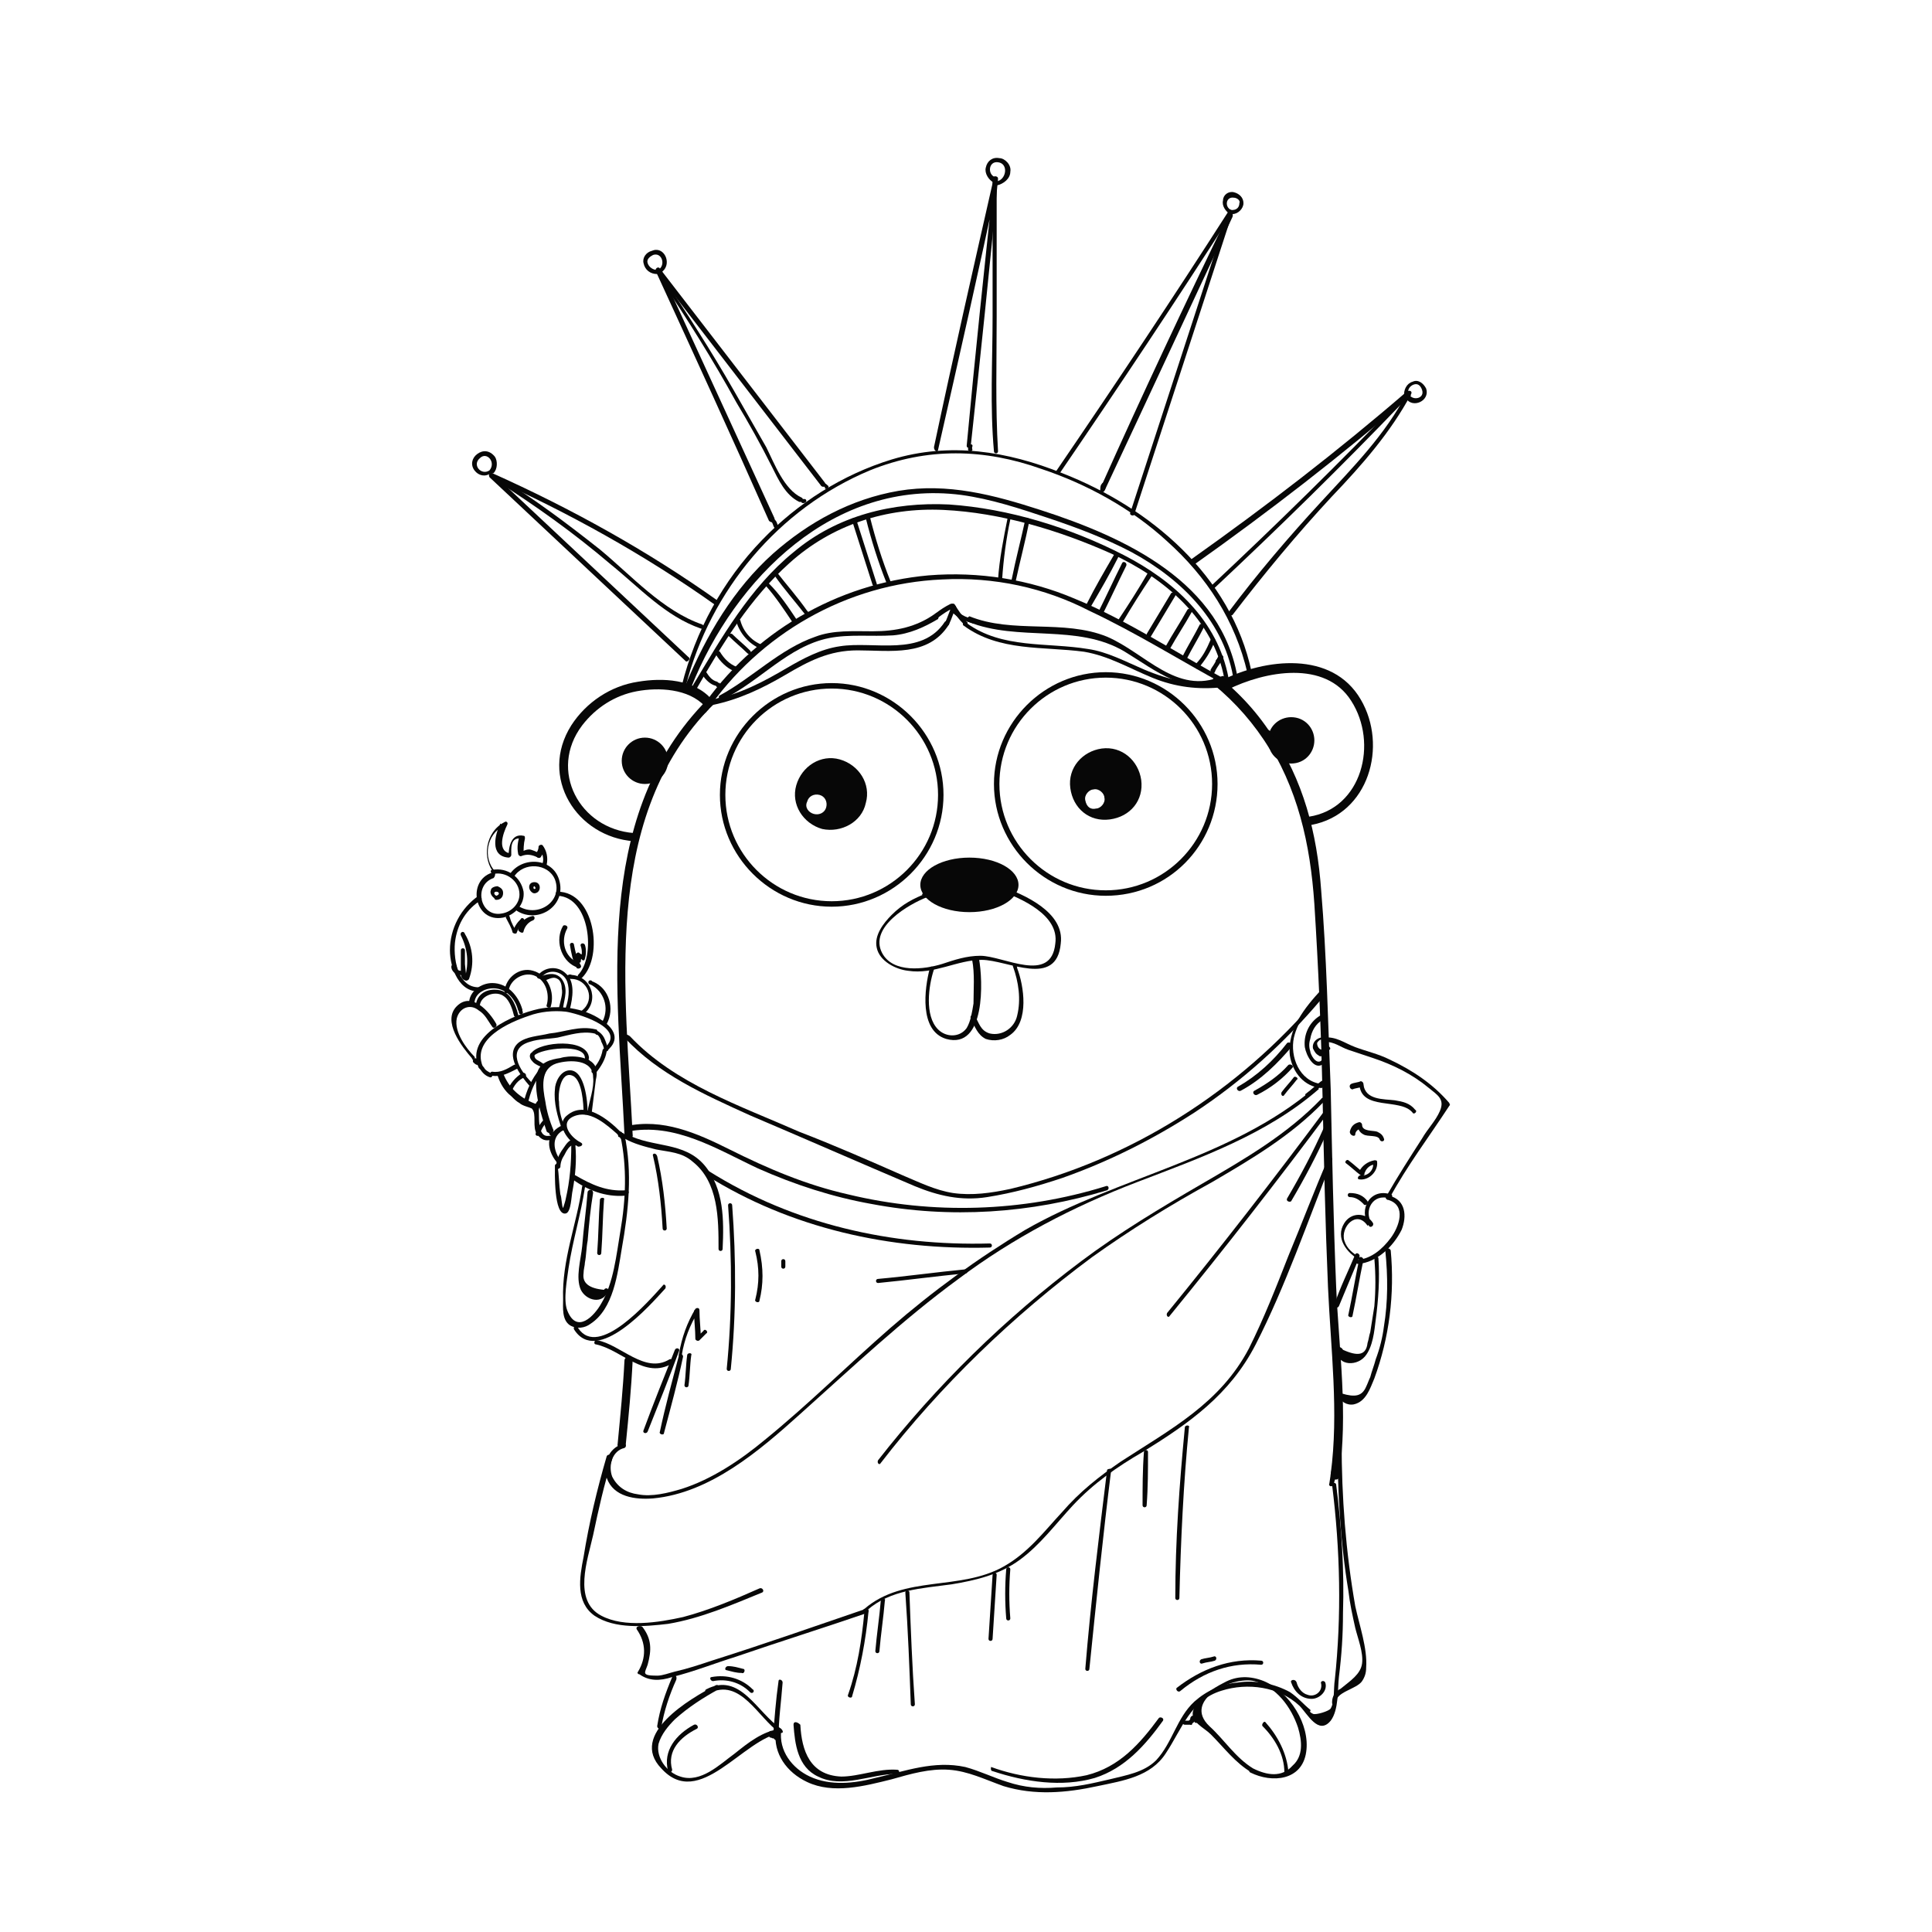 <?xml version="1.0" encoding="utf-8"?>
<!-- Generator: Adobe Illustrator 24.0.1, SVG Export Plug-In . SVG Version: 6.00 Build 0)  -->
<svg version="1.1" id="Layer_1" xmlns="http://www.w3.org/2000/svg" xmlns:xlink="http://www.w3.org/1999/xlink" x="0px" y="0px"
	 viewBox="0 0 141.7 141.7" style="enable-background:new 0 0 141.7 141.7;" xml:space="preserve">
<style type="text/css">
	.st0{fill:#070707;}
</style>
<g id="Layer_1_1_">
</g>
<g id="Layer_1_2_">
</g>
<g id="Layer_1_3_">
</g>
<g id="Layer_1_4_">
</g>
<g id="Layer_1_5_">
</g>
<g id="Layer_3">
</g>
<g id="Layer_3_1_">
</g>
<g id="Layer_1_6_">
</g>
<g id="Layer_1_7_">
</g>
<g id="Layer_1_8_">
</g>
<g id="Layer_2_1_">
	<g>
		<g>
			<g>
				<g>
					<path class="st0" d="M45.8,99.8c-0.1,2-0.3,4-0.5,6.1c-0.1,0.4,0.6,0.4,0.6,0c0.2-2,0.4-4,0.5-6.1
						C46.5,99.4,45.8,99.4,45.8,99.8L45.8,99.8z"/>
				</g>
			</g>
		</g>
		<g>
			<g>
				<g>
					<path class="st0" d="M51.5,51.7c-8,8.5-6.2,20.9-5.7,31.5c0,0.4,0.7,0.4,0.6,0c-0.5-10.4-2.3-22.8,5.5-31.1
						C52.2,51.9,51.7,51.4,51.5,51.7L51.5,51.7z"/>
				</g>
			</g>
		</g>
		<g>
			<g>
				<g>
					<path class="st0" d="M93.7,54.6c-1.1-1.9-2.5-3.5-4.2-4.9c-0.3-0.3-0.8,0.2-0.5,0.5c1.6,1.3,3,2.9,4.1,4.7
						C93.3,55.2,93.9,54.9,93.7,54.6L93.7,54.6z"/>
				</g>
			</g>
		</g>
		<g>
			<g>
				<g>
					<path class="st0" d="M46.5,61.1c-4-0.3-6.3-4.6-3.8-7.9c1-1.3,2.4-2.2,4-2.5c1.6-0.3,3.8-0.2,5,1.1c0.3,0.3,0.7-0.2,0.5-0.5
						c-1.3-1.5-3.6-1.6-5.4-1.3c-2,0.3-3.8,1.5-4.9,3.2c-2.4,3.8,0.4,8.2,4.6,8.5C46.9,61.8,46.9,61.2,46.5,61.1L46.5,61.1z"/>
				</g>
			</g>
		</g>
		<g>
			<g>
				<g>
					<path class="st0" d="M90,50.6c2.8-1.4,7.2-2.2,9.1,0.8c2,3.1,0.8,7.9-3.1,8.5c-0.4,0.1-0.2,0.7,0.2,0.6
						c4.2-0.8,5.6-5.8,3.6-9.2c-2.1-3.6-7-3-10.2-1.4C89.3,50.2,89.6,50.7,90,50.6L90,50.6z"/>
				</g>
			</g>
		</g>
		<g>
			<g>
				<g>
					<path class="st0" d="M67.9,65.8c0.1,0,0.2,0,0.2,0c0-0.1,0-0.2-0.1-0.3c-1,0.4-1.8,0.8-2.6,1.6c-0.6,0.6-1.3,1.5-1.1,2.4
						c0.2,1,1.4,1.6,2.3,1.7c1.9,0.3,3.6-0.8,5.4-0.8c1.9,0,5.5,2.1,5.8-1.2c0.3-2.3-2.7-3.6-4.4-4.2c-0.2-0.1-0.3,0.2-0.1,0.3
						c1.6,0.6,4.4,1.8,4.1,3.9c-0.3,3-3.8,0.9-5.5,0.9c-1,0-1.9,0.3-2.8,0.6c-1.3,0.4-3.6,0.7-4.4-0.8c-1-1.9,2-3.6,3.3-4.1
						c0.2-0.1,0.2-0.3-0.1-0.3c-0.1,0-0.2,0-0.3,0.1C67.6,65.5,67.7,65.8,67.9,65.8L67.9,65.8z"/>
				</g>
			</g>
		</g>
		<g>
			<g>
				<g>
					<path class="st0" d="M74.3,70.9c0.4,1.1,0.6,2.4,0.3,3.6c-0.2,0.9-1.1,1.5-2,1.3c-0.7-0.2-0.8-0.8-1.1-1.3
						c-0.1-0.2-0.4,0-0.3,0.2c0.3,0.6,0.5,1.2,1.1,1.5c0.6,0.2,1.3,0.1,1.8-0.3c1.4-1,1-3.6,0.5-4.9C74.6,70.6,74.2,70.7,74.3,70.9
						L74.3,70.9z"/>
				</g>
			</g>
		</g>
		<g>
			<g>
				<g>
					<path class="st0" d="M52,124.2c2.3-1.2,3.6,1.8,5.2,2.9c0-0.1,0-0.2,0-0.3c-1.3,0.2-2.3,1-3.3,1.8c-1.1,0.8-2.5,2.2-4,1.7
						c-1-0.3-1.8-1.4-1.6-2.4c0.2-0.7,0.7-1.3,1.2-1.8c1-0.9,2.1-1.6,3.2-2.2c0.2-0.1,0-0.4-0.2-0.3c-1.9,1-6.4,3.6-4,6.1
						c2.8,3.1,6-2.2,8.8-2.6c0.2,0,0.1-0.2,0-0.3c-1.8-1.2-3-4.2-5.5-2.9C51.6,124,51.8,124.3,52,124.2L52,124.2z"/>
				</g>
			</g>
		</g>
		<g>
			<g>
				<g>
					<path class="st0" d="M49.3,129.8c-0.4-1.4,0.6-2.4,1.8-3c0.2-0.1,0-0.4-0.2-0.3c-1.3,0.7-2.3,1.9-1.9,3.4
						C49,130.1,49.3,130,49.3,129.8L49.3,129.8z"/>
				</g>
			</g>
		</g>
		<g>
			<g>
				<g>
					<path class="st0" d="M91.9,129.7c-1.3-0.8-2.1-2.1-3.2-3.1c-2-1.9,1.7-3.7,3.3-3.3c1.6,0.4,2.7,1.9,3.2,3.4
						c0.3,1,0.4,2.1-0.4,2.8C94,130.4,92.9,130.2,91.9,129.7c-0.2-0.1-0.4,0.2-0.2,0.3c1.6,0.8,3.8,0.6,4.1-1.5
						c0.3-2-1.2-4.4-3.1-5.2c-1-0.4-2-0.4-2.9,0.1c-0.8,0.4-2.1,1.2-2.3,2.1c-0.2,0.8,0.8,1.2,1.3,1.7c1,1,1.8,2.1,3,2.8
						C91.9,130.1,92.1,129.8,91.9,129.7z"/>
				</g>
			</g>
		</g>
		<g>
			<g>
				<g>
					<path class="st0" d="M92.6,126.6c0.9,0.9,1.6,2.1,1.6,3.4c0,0.2,0.3,0.2,0.3,0c-0.1-1.4-0.8-2.7-1.7-3.7
						C92.7,126.2,92.5,126.5,92.6,126.6L92.6,126.6z"/>
				</g>
			</g>
		</g>
		<g>
			<path class="st0" d="M81.1,65.7c-4.5,0-8.2-3.7-8.2-8.2s3.7-8.2,8.2-8.2s8.2,3.7,8.2,8.2S85.7,65.7,81.1,65.7z M81.1,49.7
				c-4.3,0-7.8,3.5-7.8,7.8s3.5,7.8,7.8,7.8s7.8-3.5,7.8-7.8S85.4,49.7,81.1,49.7z"/>
		</g>
		<g>
			<path class="st0" d="M61,66.5c-4.5,0-8.2-3.7-8.2-8.2s3.7-8.2,8.2-8.2s8.2,3.7,8.2,8.2S65.5,66.5,61,66.5z M61,50.5
				c-4.3,0-7.8,3.5-7.8,7.8s3.5,7.8,7.8,7.8s7.8-3.5,7.8-7.8S65.3,50.5,61,50.5z"/>
		</g>
		<g>
			<path class="st0" d="M96.4,54.3c0-0.9-0.7-1.7-1.7-1.7c-0.9,0-1.7,0.7-1.7,1.7c0,0.9,0.7,1.7,1.7,1.7S96.4,55.2,96.4,54.3z"/>
		</g>
		<g>
			<circle class="st0" cx="47.3" cy="55.8" r="1.7"/>
		</g>
		<g>
			<path class="st0" d="M74.7,64.9c0-1.1-1.6-2-3.6-2s-3.6,0.9-3.6,2c0,1.1,1.6,2,3.6,2S74.7,66,74.7,64.9z"/>
		</g>
		<g>
			<path class="st0" d="M83.7,57.2c-0.2-1.4-1.4-2.5-2.9-2.3c-1.4,0.2-2.5,1.4-2.3,2.9s1.4,2.5,2.9,2.3S83.9,58.7,83.7,57.2z
				 M79.6,58.7c-0.1-0.4,0.3-0.8,0.6-0.8c0.4-0.1,0.8,0.3,0.8,0.6c0.1,0.4-0.3,0.8-0.6,0.8C80,59.4,79.7,59.2,79.6,58.7z"/>
		</g>
		<g>
			<path class="st0" d="M63.5,58.9c0.4-1.4-0.5-2.8-1.9-3.2c-1.4-0.4-2.8,0.5-3.2,1.9c-0.4,1.4,0.5,2.8,1.9,3.2
				C61.7,61.1,63.2,60.3,63.5,58.9z M59.2,58.8c0.1-0.4,0.5-0.6,0.9-0.5c0.4,0.1,0.6,0.5,0.5,0.9s-0.5,0.6-0.9,0.5
				C59.3,59.6,59,59.2,59.2,58.8z"/>
		</g>
		<g>
			<g>
				<g>
					<path class="st0" d="M71.3,70.4c0.2,1,0.1,2.2,0.1,3.2c-0.1,0.6-0.2,1.3-0.5,1.8c-0.5,0.7-1.5,0.7-2.1,0.1
						c-1-1-0.7-3.2-0.3-4.4c0.1-0.2-0.3-0.3-0.3-0.1c-0.4,1.5-0.8,4.6,1.2,5.2c2.9,0.8,2.7-4.3,2.4-5.9
						C71.6,70.1,71.3,70.2,71.3,70.4L71.3,70.4z"/>
				</g>
			</g>
		</g>
		<g>
			<g>
				<g>
					<path class="st0" d="M41.1,85.1c-0.5-0.7-0.7-1.7,0.2-2.2c0.2-0.1,0-0.4-0.2-0.3c-1.1,0.6-1,1.7-0.3,2.6
						C40.9,85.4,41.2,85.2,41.1,85.1L41.1,85.1z"/>
				</g>
			</g>
		</g>
		<g>
			<g>
				<g>
					<path class="st0" d="M45.9,87.3c-1.4,0.1-2.5-0.4-3.7-1.1c-0.2-0.1-0.3,0.2-0.2,0.3c1.1,0.8,2.4,1.3,3.8,1.2
						C46.2,87.6,46.2,87.3,45.9,87.3L45.9,87.3z"/>
				</g>
			</g>
		</g>
		<g>
			<g>
				<g>
					<path class="st0" d="M42.6,83.8c-0.8-0.4-1.7-1.6-0.3-2c1.1-0.3,2.2,0.7,3,1.4c0.2,0.2,0.4-0.1,0.2-0.2
						c-0.9-0.9-2.6-2.3-3.9-1.2c-0.9,0.7,0.1,1.9,0.8,2.3C42.7,84.1,42.8,83.9,42.6,83.8L42.6,83.8z"/>
				</g>
			</g>
		</g>
		<g>
			<g>
				<g>
					<path class="st0" d="M92.7,54c2.5,3.8,3.4,7.9,3.7,12.3c0.3,4.7,0.5,9.4,0.6,14.1c0.1,4.7,0.2,9.3,0.4,14
						c0.2,4.5,0.8,9.2,0.2,13.7c-0.1,0.4,0.6,0.6,0.6,0.2c0.7-4.6,0-9.3-0.2-13.9c-0.2-4.8-0.3-9.7-0.4-14.5
						c-0.2-4.9-0.3-9.8-0.7-14.6c-0.3-4.2-1.3-8.1-3.7-11.6C93,53.3,92.5,53.7,92.7,54L92.7,54z"/>
				</g>
			</g>
		</g>
		<g>
			<g>
				<g>
					<path class="st0" d="M87.5,126.2c0.1,0,0.1,0,0.1,0c0.2,0,0.2-0.3,0-0.3h0c-0.1,0-0.1,0-0.1,0.1c0,0-0.1,0,0,0
						c0.1,0.1,0.1,0.1,0.2,0.2c0-0.1,0-0.1,0.1-0.2C87.6,126.1,87.5,126.1,87.5,126.2c0,0,0.1,0,0.1,0.1c0.2,0.2,0.4-0.1,0.2-0.2
						c-0.1-0.1-0.1-0.1-0.2-0.2c-0.1-0.1-0.2-0.1-0.3,0.1c0,0.1,0,0.1-0.1,0.2c-0.1,0.1,0.1,0.2,0.2,0.2c0.1,0,0.2-0.1,0.2-0.2
						c-0.1,0-0.1,0.1-0.1,0.1h0c0.2,0,0.2-0.3,0-0.3c-0.1,0-0.1,0-0.1,0C87.3,125.9,87.3,126.2,87.5,126.2L87.5,126.2z"/>
				</g>
			</g>
		</g>
		<g>
			<g>
				<g>
					<path class="st0" d="M42.7,87c-0.4,2.8-1.5,5.4-1.4,8.3c0,0.6-0.1,1.5,0.5,1.9c0.5,0.3,1.1,0.2,1.5-0.1c1.7-1.1,2-3.7,2.3-5.5
						c0.5-2.8,0.8-5.6,0.2-8.4c-0.1-0.2-0.4-0.1-0.3,0.1c0.5,2.3,0.4,4.7,0,7c-0.3,1.8-0.5,3.8-1.4,5.3c-0.5,0.9-1.8,2.3-2.5,0.5
						c-0.3-0.8,0-2.3,0.1-3.1c0.3-2,0.9-3.9,1.2-5.9C43.1,86.9,42.8,86.8,42.7,87L42.7,87z"/>
				</g>
			</g>
		</g>
		<g>
			<g>
				<g>
					<path class="st0" d="M43.1,87.4c-0.1,1.3-0.3,2.7-0.4,4c-0.1,1-0.5,2.3-0.1,3.2c0.4,0.8,1.6,1.1,2,0.1c0.1-0.2-0.2-0.3-0.3-0.1
						c-1.1-0.1-1.6-0.5-1.5-1.2c0-0.3,0.1-0.6,0.1-0.8c0.1-0.5,0.1-1.1,0.2-1.6c0.1-1.2,0.2-2.3,0.4-3.5
						C43.5,87.2,43.2,87.2,43.1,87.4L43.1,87.4z"/>
				</g>
			</g>
		</g>
		<g>
			<g>
				<g>
					<path class="st0" d="M101.9,87.9c1.3-2.4,2.9-4.5,4.4-6.8c0.1-0.1,0-0.1,0-0.2c-1.2-1.4-2.7-2.4-4.4-3.2
						c-0.8-0.4-1.7-0.6-2.5-0.9c-0.8-0.3-1.4-0.8-2.3-0.7c-0.2,0-0.2,0.3,0,0.3c0.8,0,1.2,0.4,1.8,0.6c0.6,0.2,1.2,0.4,1.8,0.6
						c1.5,0.5,2.9,1.2,4.1,2.2c0.6,0.5,1.2,0.8,0.8,1.7c-0.3,0.7-0.9,1.3-1.3,2c-0.9,1.4-1.8,2.8-2.6,4.2
						C101.5,87.9,101.8,88.1,101.9,87.9L101.9,87.9z"/>
				</g>
			</g>
		</g>
		<g>
			<g>
				<g>
					<path class="st0" d="M98.2,95.8c0.5-1.2,1-2.4,1.5-3.6c0.1-0.2-0.2-0.4-0.3-0.2c-0.5,1.2-1.1,2.4-1.5,3.6
						C97.8,95.9,98.1,96,98.2,95.8L98.2,95.8z"/>
				</g>
			</g>
		</g>
		<g>
			<g>
				<g>
					<path class="st0" d="M99.4,83.2c0-0.2,0.2-0.4,0.4-0.4c-0.1-0.1-0.1-0.1-0.2-0.2c0,0.3,0.2,0.5,0.4,0.6c0.3,0.2,1.1,0,1.2,0.4
						c0.1,0.2,0.4,0.1,0.3-0.1c-0.1-0.3-0.3-0.4-0.5-0.5c-0.3-0.1-1.1,0-1.1-0.5c0-0.1-0.1-0.2-0.2-0.2c-0.4,0.1-0.6,0.3-0.7,0.7
						C99,83.3,99.4,83.4,99.4,83.2L99.4,83.2z"/>
				</g>
			</g>
		</g>
		<g>
			<g>
				<g>
					<path class="st0" d="M98.7,85.3c0.4,0.3,0.7,0.6,1.1,0.9c0.2,0.1,0.4-0.1,0.2-0.2c-0.4-0.3-0.7-0.6-1.1-0.9
						C98.8,85,98.6,85.2,98.7,85.3L98.7,85.3z"/>
				</g>
			</g>
		</g>
		<g>
			<g>
				<g>
					<path class="st0" d="M99,87.8c0.4,0,0.7,0.2,1,0.5c0.1,0.2,0.4,0,0.3-0.2c-0.3-0.4-0.7-0.6-1.3-0.6
						C98.8,87.5,98.8,87.8,99,87.8L99,87.8z"/>
				</g>
			</g>
		</g>
		<g>
			<g>
				<g>
					<path class="st0" d="M100.1,86c0.1-0.3,0.4-0.6,0.8-0.6c-0.1-0.1-0.1-0.1-0.2-0.1c0.1,0.5-0.4,1-0.9,0.9
						c-0.2,0-0.3,0.3-0.1,0.3c0.7,0.1,1.4-0.6,1.3-1.3c0-0.1-0.1-0.1-0.2-0.1c-0.5,0.1-0.9,0.4-1.1,0.8C99.7,86.1,100,86.2,100.1,86
						L100.1,86z"/>
				</g>
			</g>
		</g>
		<g>
			<g>
				<g>
					<path class="st0" d="M42.1,97.5c1.7,2.7,5.6-1.8,6.7-3c0.1-0.2-0.1-0.4-0.2-0.2c-1,1.1-4.7,5.4-6.2,3.1
						C42.3,97.1,42,97.3,42.1,97.5L42.1,97.5z"/>
				</g>
			</g>
		</g>
		<g>
			<g>
				<g>
					<path class="st0" d="M43.7,98.6c1.9,0.4,3.6,2.6,5.6,1.4c0.2-0.1,0-0.4-0.2-0.3c-1.8,1.1-3.6-1.1-5.3-1.4
						C43.6,98.2,43.5,98.6,43.7,98.6L43.7,98.6z"/>
				</g>
			</g>
		</g>
		<g>
			<g>
				<g>
					<path class="st0" d="M45.8,83.5c0.7,0.4,1.5,0.6,2.3,0.8c1,0.2,1.9,0.2,2.7,0.9c1.9,1.5,1.9,4.2,1.9,6.4c0,0.2,0.3,0.2,0.3,0
						c0.1-2.1,0.1-4.4-1.3-6.1c-1.5-1.8-3.8-1.3-5.7-2.3C45.8,83.1,45.6,83.4,45.8,83.5L45.8,83.5z"/>
				</g>
			</g>
		</g>
		<g>
			<g>
				<g>
					<path class="st0" d="M51.8,86.2c6.2,3.9,13.5,5.5,20.8,5.3c0.2,0,0.2-0.3,0-0.3c-7.2,0.2-14.4-1.4-20.6-5.3
						C51.8,85.8,51.7,86,51.8,86.2L51.8,86.2z"/>
				</g>
			</g>
		</g>
		<g>
			<g>
				<g>
					<path class="st0" d="M96.4,79.8C90.3,85,82,86.3,75.2,90.2c-3.5,2.1-6.8,4.5-9.9,7.2c-3.1,2.7-6,5.6-9.2,8.2
						c-1.8,1.5-3.9,2.9-6.1,3.6c-1,0.3-2.2,0.6-3.2,0.4c-0.8-0.1-1.5-0.5-1.9-1.3c-0.3-0.8,0-1.9,0.9-2.1c0.2-0.1,0.1-0.4-0.1-0.3
						c-1.1,0.3-1.5,1.5-1.2,2.5c0.5,1.4,2.1,1.6,3.4,1.5c4.2-0.4,7.8-3.5,10.8-6.2c3.8-3.4,7.5-6.9,11.6-9.9c4-3,8.4-5.3,13.1-7.1
						c4.7-1.8,9.5-3.5,13.3-6.8C96.8,79.9,96.6,79.6,96.4,79.8L96.4,79.8z"/>
				</g>
			</g>
		</g>
		<g>
			<g>
				<g>
					<path class="st0" d="M96.9,79.3c-0.4,0.3-0.7,0.6-1.1,0.9c-0.2,0.1,0.1,0.4,0.2,0.2c0.4-0.3,0.7-0.6,1.1-0.9
						C97.3,79.4,97,79.2,96.9,79.3L96.9,79.3z"/>
				</g>
			</g>
		</g>
		<g>
			<g>
				<g>
					<path class="st0" d="M96.9,80.6c-2.5,2.6-5.6,4.4-8.7,6.2c-3.1,1.8-6.1,3.6-8.9,5.7c-5.6,4.2-10.6,9.1-14.9,14.6
						c-0.1,0.2,0.1,0.4,0.2,0.2c4.4-5.7,9.7-10.8,15.5-15.1c2.8-2,5.7-3.8,8.8-5.5c2.9-1.7,5.8-3.4,8.2-5.9
						C97.2,80.6,97,80.4,96.9,80.6L96.9,80.6z"/>
				</g>
			</g>
		</g>
		<g>
			<g>
				<g>
					<path class="st0" d="M97.2,81.4c-3.8,5.1-7.6,10-11.6,14.9c-0.1,0.2,0.1,0.4,0.2,0.2c4-4.9,7.9-9.9,11.7-15
						C97.7,81.4,97.4,81.2,97.2,81.4L97.2,81.4z"/>
				</g>
			</g>
		</g>
		<g>
			<g>
				<g>
					<path class="st0" d="M97.1,82.7c-0.8,1.8-1.7,3.5-2.7,5.2c-0.1,0.2,0.2,0.3,0.3,0.2c1-1.7,1.9-3.4,2.7-5.2
						C97.5,82.7,97.2,82.5,97.1,82.7L97.1,82.7z"/>
				</g>
			</g>
		</g>
		<g>
			<g>
				<g>
					<path class="st0" d="M44.5,106.8c-0.7,2.4-1.3,4.9-1.7,7.4c-0.3,1.5-0.6,3.3,0.8,4.3c1.5,1,3.7,0.8,5.4,0.6
						c2.4-0.4,4.7-1.4,6.9-2.3c0.2-0.1,0-0.4-0.2-0.3c-1.8,0.8-3.7,1.6-5.6,2.1c-1.8,0.4-4.3,0.8-6-0.1c-2.1-1.1-1-4.1-0.6-5.9
						c0.4-1.9,0.8-3.7,1.4-5.6C44.9,106.7,44.6,106.6,44.5,106.8L44.5,106.8z"/>
				</g>
			</g>
		</g>
		<g>
			<g>
				<g>
					<path class="st0" d="M46.7,119.5c0.7,1,0.7,2.1,0.1,3.1c-0.1,0.1,0,0.2,0.1,0.2c0.7,0.5,1.5,0.5,2.4,0.2c1.6-0.4,3.1-1,4.7-1.5
						c3.2-1.1,6.4-2.1,9.6-3.2c0.2-0.1,0.1-0.4-0.1-0.3c-3.8,1.3-7.5,2.6-11.3,3.8c-0.9,0.3-1.8,0.6-2.7,0.8
						c-0.4,0.1-0.9,0.3-1.3,0.3c-1.2,0-0.9-0.2-0.7-0.8c0.3-1.1,0.3-1.9-0.4-2.8C46.9,119.2,46.6,119.3,46.7,119.5L46.7,119.5z"/>
				</g>
			</g>
		</g>
		<g>
			<g>
				<g>
					<path class="st0" d="M49.3,123c-0.5,1.2-0.9,2.3-1.1,3.6c0,0.2,0.3,0.3,0.3,0.1c0.2-1.2,0.6-2.4,1.1-3.5
						C49.7,122.9,49.4,122.7,49.3,123L49.3,123z"/>
				</g>
			</g>
		</g>
		<g>
			<g>
				<g>
					<path class="st0" d="M56.7,127.5c0.2,0,0.2-0.3,0-0.3S56.5,127.5,56.7,127.5L56.7,127.5z"/>
				</g>
			</g>
		</g>
		<g>
			<g>
				<g>
					<path class="st0" d="M56.7,127.3c0-0.1,0-0.1,0-0.2c0-0.2-0.3-0.2-0.3,0c0,0.1,0,0.1,0,0.2C56.4,127.5,56.7,127.5,56.7,127.3
						L56.7,127.3z"/>
				</g>
			</g>
		</g>
		<g>
			<g>
				<g>
					<path class="st0" d="M56.9,127c-0.2,1.6,0.8,3,2.3,3.7c1.9,0.9,4.2,0.3,6.2-0.2c1.4-0.4,2.8-0.8,4.2-0.7c1.4,0.1,2.6,0.7,4,1.2
						c2.3,0.7,4.6,0.5,6.9,0c1.9-0.4,3.9-0.7,5-2.4c1.2-1.8,1.8-3.9,4.1-4.6c1.9-0.6,4.2-0.3,5.7,1.1c0.6,0.6,1.4,2.2,2.3,1.1
						c0.6-0.8,0.5-2.3,0.6-3.2c0.2-1.6,0.3-3.1,0.3-4.7c0.1-3.1-0.1-6.3-0.5-9.4c0-0.2-0.4-0.2-0.3,0c0.6,4.8,0.7,9.6,0.2,14.3
						c-0.1,0.6,0,1.6-0.3,2.1c-0.1,0.2-1.1,0.5-1.3,0.4c-0.4-0.2-0.1-0.2-0.2-0.3c-0.5-0.4-0.9-0.9-1.5-1.3
						c-1.1-0.6-2.5-0.9-3.8-0.7c-1.2,0.1-2.3,0.6-3.2,1.4c-1.3,1.2-1.6,3-2.8,4.3c-0.9,0.9-2.2,1.1-3.4,1.4
						c-1.3,0.3-2.5,0.6-3.9,0.6c-1.2,0.1-2.4,0-3.6-0.4c-1-0.3-2-0.8-3.1-1.1c-2.3-0.5-4.4,0.3-6.6,0.8c-1.5,0.4-3.3,0.6-4.8-0.1
						c-1.3-0.6-2.3-1.9-2.1-3.4C57.3,126.8,57,126.8,56.9,127L56.9,127z"/>
				</g>
			</g>
		</g>
		<g>
			<g>
				<g>
					<path class="st0" d="M49.5,99c-0.8,2-1.6,4-2.3,5.9c-0.1,0.2,0.2,0.3,0.3,0.1c0.8-2,1.6-4,2.3-5.9C49.9,98.9,49.6,98.8,49.5,99
						L49.5,99z"/>
				</g>
			</g>
		</g>
		<g>
			<g>
				<g>
					<path class="st0" d="M49.8,99.4c-0.5,1.9-1,3.7-1.4,5.6c-0.1,0.2,0.3,0.3,0.3,0.1c0.5-1.9,1-3.7,1.4-5.6
						C50.1,99.3,49.8,99.2,49.8,99.4L49.8,99.4z"/>
				</g>
			</g>
		</g>
		<g>
			<g>
				<g>
					<path class="st0" d="M50.4,99.4c-0.1,0.7-0.1,1.5-0.2,2.2c0,0.2,0.3,0.2,0.3,0c0.1-0.7,0.1-1.5,0.2-2.2
						C50.8,99.2,50.4,99.2,50.4,99.4L50.4,99.4z"/>
				</g>
			</g>
		</g>
		<g>
			<g>
				<g>
					<path class="st0" d="M63.6,118.1c1.7-1.5,4-1.6,6.2-1.9c1.8-0.3,3.5-0.7,5-1.8c1.5-1.1,2.6-2.6,3.9-4c1.5-1.6,3.2-2.8,5.1-3.9
						c3.4-2.1,6.4-4.2,8.3-7.9c2.2-4.3,3.8-9,5.6-13.5c0.1-0.2-0.2-0.3-0.3-0.1c-1,2.3-1.9,4.7-2.9,7.1c-0.9,2.3-1.8,4.6-2.9,6.8
						c-2.1,4-5.7,5.9-9.4,8.3c-1.6,1.1-3,2.2-4.3,3.7c-1.3,1.4-2.5,3-4.3,4c-3.2,1.8-7.3,0.6-10.2,3.1
						C63.2,118,63.5,118.3,63.6,118.1L63.6,118.1z"/>
				</g>
			</g>
		</g>
		<g>
			<g>
				<g>
					<path class="st0" d="M86.9,104.7c-0.4,4.2-0.7,8.3-0.7,12.5c0,0.2,0.3,0.2,0.3,0c0.1-4.2,0.3-8.4,0.7-12.5
						C87.3,104.5,86.9,104.5,86.9,104.7L86.9,104.7z"/>
				</g>
			</g>
		</g>
		<g>
			<g>
				<g>
					<path class="st0" d="M81.2,107.8c-0.6,4.9-1.2,9.7-1.6,14.6c0,0.2,0.3,0.2,0.3,0c0.5-4.9,1-9.8,1.6-14.6
						C81.6,107.7,81.3,107.7,81.2,107.8L81.2,107.8z"/>
				</g>
			</g>
		</g>
		<g>
			<g>
				<g>
					<path class="st0" d="M83.9,106.5c-0.1,1.3-0.1,2.6-0.1,3.9c0,0.2,0.3,0.2,0.3,0c0.1-1.3,0.1-2.6,0.1-3.9
						C84.2,106.3,83.9,106.3,83.9,106.5L83.9,106.5z"/>
				</g>
			</g>
		</g>
		<g>
			<g>
				<g>
					<path class="st0" d="M63.4,118.2c-0.2,2.1-0.5,4.1-1.2,6.1c-0.1,0.2,0.3,0.3,0.3,0.1c0.6-2,1-4.1,1.2-6.2
						C63.7,118,63.4,118,63.4,118.2L63.4,118.2z"/>
				</g>
			</g>
		</g>
		<g>
			<g>
				<g>
					<path class="st0" d="M64.6,117.4c-0.1,1.2-0.3,2.5-0.4,3.7c0,0.2,0.3,0.2,0.3,0c0.1-1.2,0.3-2.5,0.4-3.7
						C65,117.2,64.6,117.2,64.6,117.4L64.6,117.4z"/>
				</g>
			</g>
		</g>
		<g>
			<g>
				<g>
					<path class="st0" d="M66.4,116.8c0.2,2.8,0.3,5.5,0.4,8.2c0,0.2,0.3,0.2,0.3,0c-0.2-2.8-0.3-5.5-0.4-8.2
						C66.7,116.6,66.4,116.6,66.4,116.8L66.4,116.8z"/>
				</g>
			</g>
		</g>
		<g>
			<g>
				<g>
					<path class="st0" d="M72.8,115.5c-0.1,1.6-0.2,3.1-0.3,4.7c0,0.2,0.3,0.2,0.3,0c0.1-1.6,0.2-3.1,0.3-4.7
						C73.1,115.3,72.8,115.3,72.8,115.5L72.8,115.5z"/>
				</g>
			</g>
		</g>
		<g>
			<g>
				<g>
					<path class="st0" d="M73.8,115.1c-0.1,1.2-0.1,2.4,0,3.6c0,0.2,0.3,0.2,0.3,0c-0.1-1.2-0.1-2.4,0-3.6
						C74.1,114.9,73.8,114.9,73.8,115.1L73.8,115.1z"/>
				</g>
			</g>
		</g>
		<g>
			<g>
				<g>
					<path class="st0" d="M98.1,105.8c0,3.6,0.2,7.3,0.8,10.9c0.1,0.9,0.3,1.8,0.5,2.7c0.2,0.8,0.6,1.8,0.5,2.6
						c-0.1,0.8-0.9,1.3-1.5,1.8c-0.1,0.1-0.2,0.1-0.3,0.2c-0.3,0.3-0.4,0.5-0.4,0.9c0,0.2,0.3,0.2,0.3,0c-0.1-0.8,1.5-1,1.9-1.6
						c0.2-0.3,0.3-0.6,0.3-1c0.1-1.4-0.5-3.1-0.8-4.5c-0.7-4-1-8-1-12C98.4,105.6,98.1,105.6,98.1,105.8L98.1,105.8z"/>
				</g>
			</g>
		</g>
		<g>
			<g>
				<g>
					<path class="st0" d="M52.3,51.7c1.9-0.4,3.6-1.2,5.3-2.2c1.7-1,3.2-1.8,5.3-1.8c2.4,0,5.2,0.5,6.7-1.9c0.1-0.2-0.2-0.3-0.3-0.2
						c-1.7,2.6-5.2,1.4-7.7,1.8c-1.4,0.2-2.7,0.9-3.9,1.6c-1.7,1-3.4,1.9-5.4,2.3C52,51.5,52,51.8,52.3,51.7L52.3,51.7z"/>
				</g>
			</g>
		</g>
		<g>
			<g>
				<g>
					<path class="st0" d="M70.7,45.9c2.6,1.9,5.8,1.5,8.8,1.9c1.8,0.3,3.3,1.2,5,1.9c1.7,0.7,3.4,0.9,5.2,0.7c0.2,0,0.2-0.3,0-0.3
						c-2.1,0.2-3.9-0.2-5.8-1c-1.4-0.6-2.7-1.3-4.1-1.5c-3-0.5-6.3,0-8.9-1.9C70.7,45.5,70.5,45.8,70.7,45.9L70.7,45.9z"/>
				</g>
			</g>
		</g>
		<g>
			<g>
				<g>
					<path class="st0" d="M51.8,52.2c3.9-5.7,10.3-9.4,17.3-9.7c3.8-0.2,7.5,0.6,10.8,2.3c3.4,1.6,6.6,3.6,9.9,5.4
						c0.2,0.1,0.3-0.2,0.2-0.3c-3.7-2-7.3-4.4-11.2-6c-3.3-1.4-7-2-10.7-1.7c-6.7,0.6-12.9,4.2-16.7,9.8
						C51.4,52.2,51.7,52.4,51.8,52.2L51.8,52.2z"/>
				</g>
			</g>
		</g>
		<g>
			<g>
				<g>
					<path class="st0" d="M50.7,50.4c3.2-8,10.5-15.3,19.8-14.1c2.2,0.3,4.3,1,6.4,1.7c2.1,0.7,4.2,1.5,6.1,2.5
						c3.7,2,6.9,5.2,7.5,9.5c0,0.2,0.3,0.1,0.3-0.1c-1.1-7.2-8.3-10.5-14.5-12.5c-3.4-1.1-6.8-2-10.4-1.4c-3.5,0.6-6.6,2.3-9.2,4.6
						c-2.9,2.6-4.9,6-6.4,9.6C50.3,50.5,50.6,50.6,50.7,50.4L50.7,50.4z"/>
				</g>
			</g>
		</g>
		<g>
			<g>
				<g>
					<path class="st0" d="M50.3,50.3c1.8-7,6.8-13,13.5-15.8c4.2-1.7,8.4-1.6,12.6-0.1c3.3,1.1,6.6,2.9,9.2,5.3
						c2.9,2.6,5,5.8,5.9,9.7c0.1,0.2,0.4,0.1,0.3-0.1c-1.5-7.1-7.5-12.1-13.9-14.6c-4-1.6-8.2-2.3-12.5-1c-3.6,1.1-6.9,3.2-9.5,5.9
						c-2.9,3-4.9,6.7-5.9,10.7C49.9,50.4,50.2,50.5,50.3,50.3L50.3,50.3z"/>
				</g>
			</g>
		</g>
		<g>
			<g>
				<g>
					<path class="st0" d="M68.8,33c1.5-6.6,3-13.2,4.4-19.8c-0.1,0-0.2,0-0.3-0.1c-0.7,6.5-1.4,13.1-2,19.6c0,0.2,0.3,0.2,0.3,0
						c0.7-6.5,1.4-13.1,2-19.6c0-0.2-0.3-0.2-0.3-0.1c-1.5,6.6-3,13.2-4.4,19.8C68.5,33.1,68.8,33.2,68.8,33L68.8,33z"/>
				</g>
			</g>
		</g>
		<g>
			<g>
				<g>
					<path class="st0" d="M72.8,13.1c0,3.4,0,6.8,0,10.1c0,3.3-0.2,6.6,0.1,9.9c0,0.2,0.3,0.2,0.3,0c-0.2-3.3-0.1-6.6-0.1-9.9
						c0-3.4,0-6.8,0-10.1C73.1,12.9,72.8,12.9,72.8,13.1L72.8,13.1z"/>
				</g>
			</g>
		</g>
		<g>
			<g>
				<g>
					<path class="st0" d="M77.8,34.6c4.3-6.3,8.5-12.6,12.6-19c-0.1-0.1-0.2-0.1-0.3-0.1c-2.4,7.4-4.8,14.7-7.2,22.1
						c-0.1,0.2,0.3,0.3,0.3,0.1c2.4-7.4,4.8-14.7,7.2-22.1c0.1-0.2-0.2-0.3-0.3-0.1c-4.1,6.4-8.3,12.7-12.6,19
						C77.4,34.6,77.7,34.8,77.8,34.6L77.8,34.6z"/>
				</g>
			</g>
		</g>
		<g>
			<g>
				<g>
					<path class="st0" d="M90.1,15.7c-3.2,6.6-6.3,13.2-9.3,19.9c-0.1,0.2,0.2,0.4,0.3,0.2c3.1-6.6,6.2-13.3,9.3-19.9
						C90.5,15.6,90.2,15.5,90.1,15.7L90.1,15.7z"/>
				</g>
			</g>
		</g>
		<g>
			<g>
				<g>
					<path class="st0" d="M87.6,41.4c5.5-3.9,10.8-8,15.9-12.4c-0.1-0.1-0.2-0.1-0.3-0.2c-1.6,3.1-4,5.5-6.3,8
						c-2.4,2.6-4.7,5.3-6.8,8.1c-0.1,0.2,0.2,0.3,0.3,0.2c2.3-3,4.7-5.9,7.3-8.7c2.2-2.3,4.3-4.7,5.8-7.5c0.1-0.2-0.1-0.3-0.3-0.2
						c-5.1,4.4-10.3,8.4-15.8,12.3C87.2,41.2,87.4,41.5,87.6,41.4L87.6,41.4z"/>
				</g>
			</g>
		</g>
		<g>
			<g>
				<g>
					<path class="st0" d="M89,43.2c4.8-4.5,9.4-9,14-13.8c0.2-0.2-0.1-0.4-0.2-0.2c-4.5,4.7-9.2,9.3-14,13.8
						C88.7,43.1,88.9,43.3,89,43.2L89,43.2z"/>
				</g>
			</g>
		</g>
		<g>
			<g>
				<g>
					<path class="st0" d="M56.8,38c-2.8-6.1-5.6-12.2-8.4-18.3c-0.1,0.1-0.2,0.1-0.3,0.2c4,5.2,8.1,10.5,12.1,15.7
						c0.1,0.2,0.4,0,0.3-0.2c-4-5.2-8.1-10.5-12.1-15.7c-0.1-0.2-0.4,0-0.3,0.2c2.8,6.1,5.6,12.2,8.3,18.3
						C56.6,38.4,56.9,38.3,56.8,38L56.8,38z"/>
				</g>
			</g>
		</g>
		<g>
			<g>
				<g>
					<path class="st0" d="M48.4,20.4c2,3,3.9,6,5.6,9.1c0.9,1.5,1.8,3.1,2.6,4.7c0.5,1,1,2.1,2,2.6c0.2,0.1,0.4-0.2,0.2-0.3
						c-1.3-0.6-2-2.5-2.6-3.7c-0.8-1.4-1.6-2.8-2.4-4.2c-1.6-2.8-3.4-5.6-5.2-8.3C48.6,20.1,48.3,20.2,48.4,20.4L48.4,20.4z"/>
				</g>
			</g>
		</g>
		<g>
			<g>
				<g>
					<path class="st0" d="M50.5,48.2c-4.8-4.5-9.6-9-14.4-13.5c-0.1,0.1-0.1,0.2-0.2,0.3c5.8,2.6,11.4,5.7,16.6,9.4
						c0.2,0.1,0.3-0.2,0.2-0.3c-5.2-3.7-10.8-6.8-16.6-9.4c-0.2-0.1-0.3,0.1-0.2,0.3c4.8,4.5,9.6,9,14.4,13.5
						C50.4,48.6,50.7,48.3,50.5,48.2L50.5,48.2z"/>
				</g>
			</g>
		</g>
		<g>
			<g>
				<g>
					<path class="st0" d="M36.3,35.2c3,1.9,5.8,3.9,8.5,6.2c2.1,1.7,4,3.8,6.6,4.7c0.2,0.1,0.3-0.2,0.1-0.3c-2.9-1-5.2-3.6-7.5-5.5
						c-2.4-1.9-4.8-3.7-7.4-5.3C36.2,34.8,36.1,35,36.3,35.2L36.3,35.2z"/>
				</g>
			</g>
		</g>
		<g>
			<g>
				<g>
					<path class="st0" d="M51.1,50.5c1.9-3.3,3.9-6.6,6.8-9.2c3.1-2.8,7.1-4.1,11.3-3.9c4.2,0.2,8.5,1.5,12.3,3.2
						c3.9,1.8,7.5,4.8,8.3,9.2c0.1,0.2,0.4,0.1,0.3-0.1c-0.8-4.2-4-7.1-7.7-9c-3.9-2-8.4-3.4-12.8-3.7c-4.1-0.2-8.2,0.8-11.4,3.5
						c-3.2,2.6-5.3,6.3-7.4,9.8C50.7,50.6,51,50.7,51.1,50.5L51.1,50.5z"/>
				</g>
			</g>
		</g>
		<g>
			<g>
				<g>
					<path class="st0" d="M68.6,45c-1.4,1-2.9,1.3-4.6,1.3c-1.4,0-2.9-0.1-4.2,0.4c-2.6,0.9-4.6,3-7,4.3c-0.2,0.1,0,0.4,0.2,0.3
						c2.7-1.3,4.8-3.9,7.8-4.5c1.5-0.3,3.1-0.1,4.7-0.2c1.2-0.1,2.3-0.6,3.3-1.2C68.9,45.2,68.8,44.9,68.6,45L68.6,45z"/>
				</g>
			</g>
		</g>
		<g>
			<g>
				<g>
					<path class="st0" d="M71,45.6c3.7,1.5,8,0.1,11.5,2.2c2.3,1.4,4.5,3.3,7.3,2.1c0.2-0.1,0-0.4-0.2-0.3c-3.3,1.4-5.6-1.7-8.4-2.9
						c-3.2-1.3-6.9-0.2-10.1-1.5C70.9,45.3,70.8,45.6,71,45.6L71,45.6z"/>
				</g>
			</g>
		</g>
		<g>
			<g>
				<g>
					<path class="st0" d="M98.1,98.9c-0.2,1.2,1.3,1.4,2,0.6c0.6-0.7,0.7-1.9,0.8-2.7c0.2-1.5,0.3-3,0.2-4.5c0-0.2-0.3-0.2-0.3,0
						c0.1,1.2,0.1,2.3,0,3.5c-0.1,0.6-0.2,1.3-0.3,1.9c-0.1,0.3-0.1,0.5-0.2,0.8c-0.1,0.9-0.7,1-1.8,0.5
						C98.4,98.8,98.1,98.7,98.1,98.9L98.1,98.9z"/>
				</g>
			</g>
		</g>
		<g>
			<g>
				<g>
					<path class="st0" d="M99.7,92.3c-0.3,1.4-0.5,2.7-0.8,4.1c-0.1,0.2,0.3,0.3,0.3,0.1c0.3-1.4,0.5-2.7,0.8-4.1
						C100,92.2,99.7,92.1,99.7,92.3L99.7,92.3z"/>
				</g>
			</g>
		</g>
		<g>
			<g>
				<g>
					<path class="st0" d="M53.4,88.4c0.3,4,0.3,8-0.1,12c0,0.2,0.3,0.2,0.3,0c0.4-4,0.4-8,0.1-12C53.7,88.2,53.4,88.2,53.4,88.4
						L53.4,88.4z"/>
				</g>
			</g>
		</g>
		<g>
			<g>
				<g>
					<path class="st0" d="M55.4,91.8c0.3,1.2,0.3,2.3,0,3.5c-0.1,0.2,0.3,0.3,0.3,0.1c0.3-1.2,0.3-2.4,0-3.7
						C55.7,91.5,55.3,91.6,55.4,91.8L55.4,91.8z"/>
				</g>
			</g>
		</g>
		<g>
			<g>
				<g>
					<path class="st0" d="M57.3,92.5c0,0.1,0,0.3,0,0.4c0,0.2,0.3,0.2,0.3,0c0-0.1,0-0.3,0-0.4C57.6,92.3,57.3,92.3,57.3,92.5
						L57.3,92.5z"/>
				</g>
			</g>
		</g>
		<g>
			<g>
				<g>
					<path class="st0" d="M46,83c3.5-0.7,6.6,1.3,9.6,2.7c2.7,1.2,5.5,2.1,8.3,2.6c5.8,1.1,11.7,0.7,17.3-1c0.2-0.1,0.1-0.4-0.1-0.3
						c-6.1,1.9-12.7,2.1-18.9,0.6c-3.1-0.7-5.9-1.9-8.7-3.3c-2.4-1.2-4.9-2.3-7.6-1.7C45.8,82.7,45.8,83,46,83L46,83z"/>
				</g>
			</g>
		</g>
		<g>
			<g>
				<g>
					<path class="st0" d="M70.8,93.1c-2.1,0.2-4.2,0.5-6.4,0.7c-0.2,0-0.2,0.3,0,0.3c2.1-0.2,4.2-0.5,6.4-0.7
						C71,93.4,71,93.1,70.8,93.1L70.8,93.1z"/>
				</g>
			</g>
		</g>
		<g>
			<g>
				<g>
					<path class="st0" d="M57.1,127.5c0-1.4,0.2-2.7,0.3-4.1c0-0.2-0.3-0.3-0.3-0.1c-0.2,1.4-0.3,2.8-0.4,4.1
						C56.8,127.7,57.1,127.7,57.1,127.5L57.1,127.5z"/>
				</g>
			</g>
		</g>
		<g>
			<g>
				<g>
					<path class="st0" d="M87.3,126.2c-0.1,0-0.3,0-0.4,0c-0.2,0-0.2,0.3,0,0.3c0.1,0,0.3,0,0.4,0C87.5,126.6,87.5,126.2,87.3,126.2
						L87.3,126.2z"/>
				</g>
			</g>
		</g>
		<g>
			<g>
				<g>
					<path class="st0" d="M86.6,124c1.7-1.4,3.7-2.1,5.9-1.9c0.2,0,0.2-0.3,0-0.3c-2.3-0.2-4.4,0.6-6.2,2
						C86.2,123.9,86.4,124.2,86.6,124L86.6,124z"/>
				</g>
			</g>
		</g>
		<g>
			<g>
				<g>
					<path class="st0" d="M52.3,123.3c1-0.2,2,0.1,2.7,0.8c0.2,0.2,0.4-0.1,0.2-0.2c-0.8-0.8-1.9-1.1-3-0.9
						C52,123,52.1,123.3,52.3,123.3L52.3,123.3z"/>
				</g>
			</g>
		</g>
		<g>
			<g>
				<g>
					<path class="st0" d="M53.3,122.5c0.4,0.1,0.7,0.2,1.1,0.2c0.2,0.1,0.3-0.3,0.1-0.3c-0.4-0.1-0.7-0.2-1.1-0.2
						C53.2,122.2,53.1,122.5,53.3,122.5L53.3,122.5z"/>
				</g>
			</g>
		</g>
		<g>
			<g>
				<g>
					<path class="st0" d="M88.2,122c0.3-0.1,0.6-0.1,0.9-0.2c0.2-0.1,0.1-0.4-0.1-0.3c-0.3,0.1-0.6,0.1-0.9,0.2
						C87.9,121.8,88,122.1,88.2,122L88.2,122z"/>
				</g>
			</g>
		</g>
		<g>
			<g>
				<g>
					<path class="st0" d="M44,88c-0.1,1.3-0.1,2.6-0.2,3.9c0,0.2,0.3,0.2,0.3,0c0.1-1.3,0.1-2.6,0.2-3.9C44.4,87.8,44,87.8,44,88
						L44,88z"/>
				</g>
			</g>
		</g>
		<g>
			<g>
				<g>
					<path class="st0" d="M51.5,49.5c0.3,0.4,0.6,0.7,1,0.8c0.2,0.1,0.3-0.2,0.1-0.3c-0.4-0.1-0.6-0.4-0.8-0.7
						C51.7,49.2,51.4,49.3,51.5,49.5L51.5,49.5z"/>
				</g>
			</g>
		</g>
		<g>
			<g>
				<g>
					<path class="st0" d="M52.5,48c0.3,0.5,0.8,1,1.3,1.2c0.2,0.1,0.4-0.2,0.2-0.3c-0.5-0.2-0.9-0.6-1.2-1.1
						C52.7,47.7,52.4,47.8,52.5,48L52.5,48z"/>
				</g>
			</g>
		</g>
		<g>
			<g>
				<g>
					<path class="st0" d="M54,45.6c0.3,0.9,0.9,1.6,1.8,2c0.2,0.1,0.3-0.2,0.1-0.3c-0.8-0.3-1.4-1-1.6-1.8
						C54.2,45.3,53.9,45.4,54,45.6L54,45.6z"/>
				</g>
			</g>
		</g>
		<g>
			<g>
				<g>
					<path class="st0" d="M56.8,42.2c0.7,1,1.5,1.9,2.2,2.8c0.1,0.2,0.4-0.1,0.2-0.2c-0.7-1-1.5-1.9-2.2-2.8
						C56.9,41.9,56.7,42.1,56.8,42.2L56.8,42.2z"/>
				</g>
			</g>
		</g>
		<g>
			<g>
				<g>
					<path class="st0" d="M62.5,38.2c0.5,1.6,1,3.1,1.5,4.7c0.1,0.2,0.4,0.1,0.3-0.1c-0.5-1.6-1-3.1-1.5-4.7
						C62.7,37.9,62.4,38,62.5,38.2L62.5,38.2z"/>
				</g>
			</g>
		</g>
		<g>
			<g>
				<g>
					<path class="st0" d="M73.9,38c-0.3,1.5-0.6,3-0.7,4.5c0,0.2,0.3,0.2,0.3,0c0.1-1.5,0.3-3,0.6-4.4C74.2,37.9,73.9,37.8,73.9,38
						L73.9,38z"/>
				</g>
			</g>
		</g>
		<g>
			<g>
				<g>
					<path class="st0" d="M80,44.5c0.7-1.2,1.4-2.4,2-3.6c0.1-0.2-0.2-0.3-0.3-0.2c-0.7,1.2-1.4,2.4-2,3.6
						C79.6,44.5,79.9,44.7,80,44.5L80,44.5z"/>
				</g>
			</g>
		</g>
		<g>
			<g>
				<g>
					<path class="st0" d="M82.3,45.7c0.7-1.2,1.4-2.3,2.2-3.5c0.1-0.2-0.2-0.3-0.3-0.2c-0.7,1.2-1.4,2.3-2.2,3.5
						C81.9,45.7,82.2,45.9,82.3,45.7L82.3,45.7z"/>
				</g>
			</g>
		</g>
		<g>
			<g>
				<g>
					<path class="st0" d="M84.4,46.7c0.6-1,1.2-2,1.8-3c0.1-0.2-0.2-0.3-0.3-0.2c-0.6,1-1.2,2-1.8,3C84.1,46.7,84.3,46.9,84.4,46.7
						L84.4,46.7z"/>
				</g>
			</g>
		</g>
		<g>
			<g>
				<g>
					<path class="st0" d="M85.8,47.6c0.5-0.9,1.1-1.8,1.6-2.7c0.1-0.2-0.2-0.3-0.3-0.2c-0.5,0.9-1.1,1.8-1.6,2.7
						C85.4,47.6,85.7,47.8,85.8,47.6L85.8,47.6z"/>
				</g>
			</g>
		</g>
		<g>
			<g>
				<g>
					<path class="st0" d="M87,48.4c0.4-0.8,0.9-1.6,1.3-2.4c0.1-0.2-0.2-0.3-0.3-0.2c-0.4,0.8-0.9,1.6-1.3,2.4
						C86.6,48.4,86.9,48.6,87,48.4L87,48.4z"/>
				</g>
			</g>
		</g>
		<g>
			<g>
				<g>
					<path class="st0" d="M87.9,49c0.5-0.6,0.9-1.2,1.2-2c0.1-0.2-0.2-0.3-0.3-0.1c-0.3,0.7-0.6,1.3-1.1,1.8
						C87.6,48.9,87.8,49.2,87.9,49L87.9,49z"/>
				</g>
			</g>
		</g>
		<g>
			<g>
				<g>
					<path class="st0" d="M89.1,49.3c0.1-0.3,0.3-0.5,0.4-0.7c0.1-0.2-0.2-0.3-0.3-0.2c-0.1,0.3-0.3,0.5-0.4,0.7
						C88.7,49.3,89,49.5,89.1,49.3L89.1,49.3z"/>
				</g>
			</g>
		</g>
		<g>
			<g>
				<g>
					<path class="st0" d="M99.7,92.2c-0.5-0.3-0.9-0.6-1.1-1.2c-0.3-1,0.9-2.3,1.7-1.1c0.1-0.1,0.2-0.1,0.3-0.2
						c-0.6-0.9,0.1-2.2,1.3-1.8c0.2,0.1,0.3-0.3,0.1-0.3c-1.5-0.5-2.4,1.1-1.6,2.3c0.1,0.2,0.4,0,0.3-0.2c-0.5-0.8-1.6-0.8-2.1,0
						c-0.7,1.1,0.2,2.2,1.1,2.7C99.7,92.6,99.9,92.3,99.7,92.2L99.7,92.2z"/>
				</g>
			</g>
		</g>
		<g>
			<g>
				<g>
					<path class="st0" d="M99.6,92.7c1.4-0.1,2.6-1.3,3.2-2.5c0.4-1,0.3-2.2-0.9-2.5c-0.2-0.1-0.3,0.3-0.1,0.3
						c1.4,0.4,0.8,2,0.2,2.8c-0.6,0.8-1.4,1.5-2.4,1.6C99.4,92.4,99.4,92.7,99.6,92.7L99.6,92.7z"/>
				</g>
			</g>
		</g>
		<g>
			<g>
				<g>
					<path class="st0" d="M40.6,82.9c-0.3-0.7-0.5-1.4-0.6-2.1c-0.2-1-0.4-2.4,0.8-2.8c1-0.3,2.7-0.3,2.7,1c0.1,0.8-0.3,1.8-0.4,2.5
						c0,0.2,0.3,0.3,0.3,0.1c0.1-0.8,0.2-1.6,0.3-2.4c0.1-0.4,0.1-0.8-0.1-1.1c-0.5-0.7-1.9-0.7-2.5-0.5c-0.7,0.1-1.5,0.3-1.7,1.1
						c-0.3,1.3,0.3,3.1,0.7,4.3C40.3,83.2,40.6,83.1,40.6,82.9L40.6,82.9z"/>
				</g>
			</g>
		</g>
		<g>
			<g>
				<g>
					<path class="st0" d="M44.2,77c-0.1,0.6-0.4,1.1-0.8,1.5c-0.1,0.2,0.2,0.3,0.3,0.2c0.4-0.5,0.7-1,0.8-1.6
						C44.6,76.9,44.3,76.8,44.2,77L44.2,77z"/>
				</g>
			</g>
		</g>
		<g>
			<g>
				<g>
					<path class="st0" d="M39,79.4c-0.9-0.9-1.9-2.5-0.1-3c0.6-0.2,1.4-0.2,2-0.3c0.9-0.2,1.8-0.5,2.7-0.3c0.2,0.1,0.3-0.3,0.1-0.3
						c-1.2-0.3-2.3,0.2-3.4,0.3C39.5,76,38.6,76,38,76.5c-1,0.9,0.2,2.4,0.8,3.1C39,79.8,39.2,79.6,39,79.4L39,79.4z"/>
				</g>
			</g>
		</g>
		<g>
			<g>
				<g>
					<path class="st0" d="M35.4,78.2c-0.8-2,1.9-3.2,3.4-3.7c0.8-0.3,1.8-0.4,2.7-0.3c0.7,0.1,4.3,1.1,3,2.5
						c-0.2,0.2,0.1,0.4,0.2,0.2c0.8-0.8,0.2-1.6-0.6-2.1c-1.3-0.9-3.1-1.1-4.6-0.8c-1.8,0.4-5.4,1.9-4.4,4.3
						C35.2,78.5,35.5,78.4,35.4,78.2L35.4,78.2z"/>
				</g>
			</g>
		</g>
		<g>
			<g>
				<g>
					<path class="st0" d="M37.7,78.1c-0.5,0.3-1,0.6-1.6,0.5c-0.2,0-0.2,0.3,0,0.3c0.7,0.1,1.2-0.2,1.8-0.5
						C38.1,78.3,37.9,78,37.7,78.1L37.7,78.1z"/>
				</g>
			</g>
		</g>
		<g>
			<g>
				<g>
					<path class="st0" d="M34.8,77.5c-0.6-0.6-1.5-1.8-1.3-2.8c0.2-0.8,1-1.1,1.6-0.6c0.5,0.3,0.7,0.8,1,1.2c0.1,0.2,0.4,0,0.3-0.2
						c-0.5-0.9-1.8-2.4-2.9-1.3c-1.1,1.1,0.4,3,1.1,3.8C34.7,77.9,34.9,77.7,34.8,77.5L34.8,77.5z"/>
				</g>
			</g>
		</g>
		<g>
			<g>
				<g>
					<path class="st0" d="M34.8,73.6c0-0.8,0.9-1.2,1.6-1.1c0.8,0.1,1.4,0.8,1.6,1.6c0.1,0.2,0.4,0.1,0.3-0.1
						c-0.3-1-1.1-1.9-2.2-1.9c-0.8,0-1.7,0.6-1.7,1.5C34.5,73.8,34.8,73.8,34.8,73.6L34.8,73.6z"/>
				</g>
			</g>
		</g>
		<g>
			<g>
				<g>
					<path class="st0" d="M37.3,72.7c0.1-0.9,1.2-1.5,2-1.1c0.8,0.4,1,1.4,0.8,2.1c-0.1,0.2,0.3,0.3,0.3,0.1c0.3-1-0.2-2.3-1.3-2.6
						c-1-0.3-2,0.5-2.1,1.5C37,72.9,37.3,72.9,37.3,72.7L37.3,72.7z"/>
				</g>
			</g>
		</g>
		<g>
			<g>
				<g>
					<path class="st0" d="M39.7,71.7c0.5-0.7,1.6-0.5,1.9,0.3c0.2,0.6,0.1,1.3-0.1,1.9c-0.1,0.2,0.3,0.3,0.3,0.1
						c0.2-0.8,0.4-2-0.3-2.6c-0.6-0.6-1.6-0.5-2.1,0.2C39.3,71.7,39.6,71.9,39.7,71.7L39.7,71.7z"/>
				</g>
			</g>
		</g>
		<g>
			<g>
				<g>
					<path class="st0" d="M41.9,71.8c1.2,0,1.8,1.5,0.8,2.3c-0.2,0.1,0.1,0.4,0.2,0.2c1.1-1,0.4-2.8-1.1-2.8
						C41.7,71.4,41.7,71.8,41.9,71.8L41.9,71.8z"/>
				</g>
			</g>
		</g>
		<g>
			<g>
				<g>
					<path class="st0" d="M43.3,72.2c1,0.5,1.4,1.7,0.9,2.7c-0.1,0.2,0.2,0.3,0.3,0.2c0.6-1.1,0.2-2.6-1-3.1
						C43.3,71.9,43.2,72.2,43.3,72.2L43.3,72.2z"/>
				</g>
			</g>
		</g>
		<g>
			<g>
				<g>
					<path class="st0" d="M36.5,78.9c0.2,0.6,0.5,1.1,1,1.5c0.2,0.2,0.4,0.4,0.6,0.5c0.2,0.2,0.7,0.3,0.9,0.4c0.4,0.4,0,1.4,0.4,1.9
						c0.3,0.4,0.6,0.5,1,0.4c0.2,0,0.1-0.3-0.1-0.3c-1,0.2-0.7-1.7-0.8-2.2c0-0.1-0.1-0.1-0.1-0.1c-1.2-0.4-2.1-1.2-2.5-2.3
						C36.8,78.6,36.4,78.7,36.5,78.9L36.5,78.9z"/>
				</g>
			</g>
		</g>
		<g>
			<g>
				<g>
					<path class="st0" d="M38.7,81c0.2-0.9,0.5-1.7,1.1-2.4c0.1-0.2-0.1-0.4-0.2-0.2c-0.6,0.7-1,1.6-1.2,2.5
						C38.4,81.1,38.7,81.2,38.7,81L38.7,81z"/>
				</g>
			</g>
		</g>
		<g>
			<g>
				<g>
					<path class="st0" d="M36.1,64c-1.9,0.6-1.3,3.7,0.8,3.3c0.9-0.2,1.6-1,1.5-1.9c-0.2-1.1-1.2-1.8-2.3-1.6
						c-0.2,0-0.1,0.3,0.1,0.3c0.9-0.2,1.9,0.5,1.9,1.5c0,0.7-0.6,1.3-1.3,1.4c-1.6,0.3-2.1-2.1-0.6-2.6C36.4,64.2,36.3,63.9,36.1,64
						L36.1,64z"/>
				</g>
			</g>
		</g>
		<g>
			<g>
				<g>
					<path class="st0" d="M37.7,64.3c0.7-1.1,2.5-1,3,0.2c0.6,1.6-1.2,2.8-2.6,2c-0.2-0.1-0.3,0.2-0.2,0.3c1.6,1,3.7-0.4,3.1-2.3
						c-0.5-1.6-2.7-1.7-3.6-0.4C37.3,64.3,37.6,64.4,37.7,64.3L37.7,64.3z"/>
				</g>
			</g>
		</g>
		<g>
			<g>
				<g>
					<path class="st0" d="M37.1,67.3c0.2,0.4,0.4,0.7,0.5,1.1c0.1,0.1,0.3,0.1,0.3,0c0.1-0.3,0.3-0.6,0.5-0.8
						c0.2-0.1-0.1-0.4-0.2-0.2c-0.3,0.3-0.5,0.6-0.6,1c0.1,0,0.2,0,0.3,0c-0.2-0.4-0.4-0.7-0.5-1.1C37.3,66.9,37.1,67.1,37.1,67.3
						L37.1,67.3z"/>
				</g>
			</g>
		</g>
		<g>
			<g>
				<g>
					<path class="st0" d="M35.1,65.7c-1.3,0.9-2.1,2.4-2.1,4c0,1.3,0.7,3.2,2.3,3c0.2,0,0.2-0.3,0-0.3c-1.8,0.2-2.1-2.3-1.9-3.5
						c0.2-1.2,0.8-2.2,1.9-2.9C35.4,65.9,35.2,65.6,35.1,65.7L35.1,65.7z"/>
				</g>
			</g>
		</g>
		<g>
			<g>
				<g>
					<path class="st0" d="M42.7,71.7c1.6-1.6,0.9-6.3-1.8-6.3c-0.2,0-0.2,0.3,0,0.3c2.4,0.1,2.8,4.5,1.5,5.8
						C42.3,71.6,42.5,71.9,42.7,71.7L42.7,71.7z"/>
				</g>
			</g>
		</g>
		<g>
			<g>
				<g>
					<path class="st0" d="M36.3,63.9c-0.9-1-0.6-2.7,0.6-3.3c-0.1-0.1-0.2-0.2-0.2-0.2c-0.4,0.8-0.8,2.4,0.6,2.5
						c0.1,0,0.2-0.1,0.2-0.2c0-0.4-0.1-1.3,0.7-1.2c0-0.1-0.1-0.1-0.1-0.2c-0.1,0.4-0.2,0.8-0.1,1.3c0,0.1,0.1,0.2,0.2,0.2
						c0.5-0.2,0.8-0.1,1.3,0.1c0.2,0.1,0.3-0.3,0.1-0.3c-0.2-0.1-0.6-0.3-0.8-0.3c-0.2,0-0.4,0.1-0.6,0.2c0.1,0.1,0.1,0.1,0.2,0.2
						c0-0.4,0-0.8,0.1-1.2c0-0.1,0-0.2-0.1-0.2c-0.9-0.2-1.1,0.8-1.1,1.5c0.1-0.1,0.1-0.1,0.2-0.2c-1.1-0.1-0.6-1.5-0.3-2.1
						c0.1-0.2-0.1-0.3-0.2-0.2c-1.4,0.7-1.7,2.7-0.7,3.8C36.2,64.3,36.4,64.1,36.3,63.9L36.3,63.9z"/>
				</g>
			</g>
		</g>
		<g>
			<g>
				<g>
					<path class="st0" d="M33.8,68.6c0.5,1,0.6,2,0.3,3.1c-0.1,0.2,0.2,0.3,0.3,0.1c0.4-1.1,0.3-2.3-0.3-3.3
						C34,68.2,33.7,68.4,33.8,68.6L33.8,68.6z"/>
				</g>
			</g>
		</g>
		<g>
			<g>
				<g>
					<path class="st0" d="M41.3,67.9c-0.6,1-0.2,2.5,0.9,3c0.2,0.1,0.4-0.2,0.2-0.3c-1-0.4-1.3-1.6-0.8-2.5
						C41.7,67.9,41.4,67.8,41.3,67.9L41.3,67.9z"/>
				</g>
			</g>
		</g>
		<g>
			<g>
				<g>
					<path class="st0" d="M39.6,62.9c0.2-0.2,0.3-0.4,0.3-0.7c-0.1,0-0.2,0.1-0.3,0.1c0.2,0.3,0.3,0.7,0.2,1
						c-0.1,0.2,0.3,0.3,0.3,0.1c0.1-0.5,0-1-0.3-1.4c-0.1-0.1-0.3,0-0.3,0.1c0,0.2-0.1,0.4-0.2,0.5C39.2,62.8,39.5,63,39.6,62.9
						L39.6,62.9z"/>
				</g>
			</g>
		</g>
		<g>
			<g>
				<g>
					<path class="st0" d="M38.4,68.3c0.1-0.4,0.4-0.7,0.7-0.8c0.2-0.1,0.1-0.4-0.1-0.3c-0.5,0.1-0.9,0.5-1,1
						C38.1,68.4,38.4,68.5,38.4,68.3L38.4,68.3z"/>
				</g>
			</g>
		</g>
		<g>
			<g>
				<g>
					<path class="st0" d="M34.2,71.6c0,0-0.1-0.8-0.1-0.9c0-0.3,0-0.7,0-1c0-0.2-0.3-0.2-0.3,0c0,0.5,0,1,0,1.5c0,0.3,0,0.6,0.3,0.7
						C34.3,72,34.4,71.7,34.2,71.6L34.2,71.6z"/>
				</g>
			</g>
		</g>
		<g>
			<g>
				<g>
					<path class="st0" d="M42.6,70.8c-0.3-0.5-0.4-1-0.5-1.5c0-0.2-0.3-0.2-0.3,0c0.1,0.6,0.2,1.2,0.5,1.7
						C42.4,71.1,42.7,71,42.6,70.8L42.6,70.8z"/>
				</g>
			</g>
		</g>
		<g>
			<g>
				<g>
					<path class="st0" d="M42.6,70.5c0-0.2,0.1-0.3,0.1-0.5c-0.1,0-0.2,0.1-0.3,0.1c0.1,0.1,0.2,0.2,0.3,0.3c0.1,0.1,0.2,0,0.2-0.1
						c0.1-0.3,0.1-0.7,0-1c-0.1-0.2-0.4-0.1-0.3,0.1c0.1,0.3,0.1,0.6,0,0.8c0.1,0,0.2-0.1,0.2-0.1c-0.1-0.1-0.2-0.1-0.3-0.2
						c-0.1-0.1-0.2,0-0.3,0.1c-0.1,0.2-0.1,0.3-0.1,0.5C42.3,70.6,42.6,70.7,42.6,70.5L42.6,70.5z"/>
				</g>
			</g>
		</g>
		<g>
			<g>
				<g>
					<path class="st0" d="M33.8,71.2c-0.2,0-0.3-0.1-0.3-0.3c0-0.1-0.1-0.2-0.2-0.2c-0.1,0-0.2,0.1-0.2,0.2c0,0.3,0.3,0.6,0.6,0.6
						C34,71.6,34,71.3,33.8,71.2L33.8,71.2z"/>
				</g>
			</g>
		</g>
		<g>
			<g>
				<g>
					<path class="st0" d="M36.4,65.7c-0.2-0.1-0.2-0.3,0-0.3S36.7,65.6,36.4,65.7c-0.2,0-0.2,0.3,0,0.3c0.3,0,0.5-0.2,0.5-0.5
						c0-0.3-0.2-0.4-0.4-0.5c-0.2,0-0.5,0.1-0.5,0.3c-0.1,0.2,0.1,0.5,0.3,0.6S36.6,65.7,36.4,65.7L36.4,65.7z"/>
				</g>
			</g>
		</g>
		<g>
			<g>
				<g>
					<path class="st0" d="M39.2,65.2c-0.1,0-0.1-0.2,0-0.2C39.3,65.1,39.3,65.2,39.2,65.2c-0.2,0.1-0.1,0.4,0.1,0.3
						c0.4-0.1,0.4-0.8-0.1-0.8c-0.5,0-0.5,0.6-0.1,0.8C39.3,65.6,39.4,65.3,39.2,65.2L39.2,65.2z"/>
				</g>
			</g>
		</g>
		<g>
			<g>
				<g>
					<path class="st0" d="M41.8,71.8C41.8,71.7,41.8,71.7,41.8,71.8c0.3-0.2,0.1-0.4-0.1-0.3c0,0-0.1,0-0.1,0.1
						C41.4,71.6,41.6,71.9,41.8,71.8L41.8,71.8z"/>
				</g>
			</g>
		</g>
		<g>
			<g>
				<g>
					<path class="st0" d="M43.3,72.2c0.2,0,0.2-0.3,0-0.3C43.1,71.9,43.1,72.2,43.3,72.2L43.3,72.2z"/>
				</g>
			</g>
		</g>
		<g>
			<g>
				<g>
					<path class="st0" d="M38.2,74.4c0.2,0,0.2-0.3,0-0.3C38,74,38,74.4,38.2,74.4L38.2,74.4z"/>
				</g>
			</g>
		</g>
		<g>
			<g>
				<g>
					<path class="st0" d="M35.2,73.7c0.1-0.7,1.2-1.1,1.8-0.6c0.4,0.3,0.6,1,0.7,1.4c0.1,0.2,0.4,0.1,0.3-0.1
						c-0.2-0.8-0.6-1.7-1.5-1.8c-0.8-0.1-1.5,0.3-1.6,1.1C34.8,73.9,35.1,73.9,35.2,73.7L35.2,73.7z"/>
				</g>
			</g>
		</g>
		<g>
			<g>
				<g>
					<path class="st0" d="M40,71.9c0.3-0.1,0.6-0.3,0.9-0.1c0.2,0.1,0.3,0.4,0.3,0.7c0.1,0.4-0.1,0.9-0.2,1.4c0,0.2,0.3,0.2,0.3,0
						c0.1-0.7,0.4-1.4-0.1-2.1c-0.4-0.5-1-0.4-1.5-0.2C39.7,71.7,39.8,72,40,71.9L40,71.9z"/>
				</g>
			</g>
		</g>
		<g>
			<g>
				<g>
					<path class="st0" d="M39.5,81.5c0-0.2,0.1-0.4,0.3-0.6c0.2-0.1,0-0.4-0.2-0.3c-0.3,0.2-0.4,0.5-0.4,0.8
						C39.2,81.7,39.5,81.7,39.5,81.5L39.5,81.5z"/>
				</g>
			</g>
		</g>
		<g>
			<g>
				<g>
					<path class="st0" d="M39.6,83.2c0.1-0.4,0.3-0.7,0.6-1c0.2-0.1-0.1-0.4-0.2-0.2c-0.3,0.3-0.6,0.7-0.7,1.1
						C39.2,83.3,39.5,83.4,39.6,83.2L39.6,83.2z"/>
				</g>
			</g>
		</g>
		<g>
			<g>
				<g>
					<path class="st0" d="M37.5,80.1c0.2-0.5,0.5-0.9,1-1.1c0.2-0.1,0-0.4-0.2-0.3c-0.5,0.3-0.9,0.8-1.1,1.3
						C37.2,80.2,37.5,80.3,37.5,80.1L37.5,80.1z"/>
				</g>
			</g>
		</g>
		<g>
			<g>
				<g>
					<path class="st0" d="M41.5,82.8c-0.3-0.6-0.5-1.3-0.5-2c-0.1-0.5,0.1-2.3,1-1.9c0.7,0.3,0.8,2.1,0.8,2.7c0,0.2,0.3,0.2,0.3,0
						c0-0.8-0.2-3.1-1.3-3.1c-0.7,0-1.1,0.9-1.1,1.4c-0.1,1,0.2,2,0.5,2.9C41.2,83,41.5,82.9,41.5,82.8L41.5,82.8z"/>
				</g>
			</g>
		</g>
		<g>
			<g>
				<g>
					<path class="st0" d="M39.2,77.4c0.5-0.5,3.7-0.9,3.7,0.2c0,0.2,0.3,0.2,0.3,0c-0.1-1.5-3.6-1.2-4.2-0.4
						C38.8,77.3,39.1,77.5,39.2,77.4L39.2,77.4z"/>
				</g>
			</g>
		</g>
		<g>
			<g>
				<g>
					<path class="st0" d="M40.7,85.5c0,0.4-0.1,3.7,0.8,3.5c0.4-0.1,0.4-1.3,0.5-1.7c0.2-1.1,0.3-2.2,0.2-3.3c0-0.2-0.3-0.2-0.3,0
						c0,1.3-0.1,2.6-0.4,3.9c0,0.1-0.2,0.7-0.2,0.7c-0.1-0.1-0.1-0.8-0.2-1c-0.1-0.7-0.1-1.4-0.2-2.1C41.1,85.3,40.7,85.3,40.7,85.5
						L40.7,85.5z"/>
				</g>
			</g>
		</g>
		<g>
			<g>
				<g>
					<path class="st0" d="M41.1,85.6c0-0.3,0.1-0.6,0.3-0.9c0.1-0.2,0.4-0.8,0.7-0.7c0.2,0.1,0.3-0.2,0.2-0.3
						c-0.4-0.3-0.7,0.1-0.9,0.4c-0.3,0.4-0.6,0.9-0.6,1.4C40.7,85.8,41,85.8,41.1,85.6L41.1,85.6z"/>
				</g>
			</g>
		</g>
		<g>
			<g>
				<g>
					<path class="st0" d="M45.4,83.4c0.1,0,0.1,0.1,0.1,0.1c0.2,0.1,0.4-0.1,0.2-0.2c-0.1,0-0.1-0.1-0.1-0.1
						C45.5,83,45.2,83.3,45.4,83.4L45.4,83.4z"/>
				</g>
			</g>
		</g>
		<g>
			<g>
				<g>
					<path class="st0" d="M45.5,83.3C45.5,83.3,45.5,83.3,45.5,83.3c0.2,0,0.2-0.3,0-0.3h0C45.2,83,45.2,83.3,45.5,83.3L45.5,83.3z"
						/>
				</g>
			</g>
		</g>
		<g>
			<g>
				<g>
					<path class="st0" d="M43.8,75.9c0.1,0,0.3,0.4,0.3,0.5c0.1,0.2,0.2,0.4,0.2,0.6c0.1,0.2,0.4,0.1,0.3-0.1
						c-0.1-0.3-0.2-0.6-0.3-0.8c-0.1-0.2-0.3-0.4-0.5-0.5C43.6,75.6,43.6,75.9,43.8,75.9L43.8,75.9z"/>
				</g>
			</g>
		</g>
		<g>
			<g>
				<g>
					<path class="st0" d="M35.2,78.4c0.2,0.3,0.4,0.5,0.7,0.6c0.2,0.1,0.3-0.2,0.1-0.3c-0.2-0.1-0.4-0.2-0.5-0.4
						C35.3,78,35.1,78.2,35.2,78.4L35.2,78.4z"/>
				</g>
			</g>
		</g>
		<g>
			<g>
				<g>
					<path class="st0" d="M38.9,77.3c-0.1,0.2,0,0.4,0.2,0.6c0.2,0.2,0.5,0.3,0.7,0.4c0.2,0.1,0.4-0.1,0.2-0.2
						c-0.2-0.1-0.3-0.2-0.5-0.3c-0.2-0.1-0.3-0.2-0.3-0.4C39.2,77.2,38.9,77.2,38.9,77.3L38.9,77.3z"/>
				</g>
			</g>
		</g>
		<g>
			<g>
				<g>
					<path class="st0" d="M43.1,78c0.2,0,0.2-0.3,0-0.3C42.9,77.6,42.9,78,43.1,78L43.1,78z"/>
				</g>
			</g>
		</g>
		<g>
			<g>
				<g>
					<path class="st0" d="M34.7,77.9c0.1,0.1,0.2,0.2,0.3,0.2c0.2,0.1,0.4-0.2,0.2-0.3c-0.1,0-0.1-0.1-0.2-0.1
						C34.9,77.5,34.6,77.7,34.7,77.9L34.7,77.9z"/>
				</g>
			</g>
		</g>
		<g>
			<g>
				<g>
					<path class="st0" d="M40.3,83.2C40.4,83.2,40.4,83.2,40.3,83.2c0.2,0.3,0.4,0.1,0.3-0.1c0,0,0-0.1-0.1-0.1
						C40.5,82.8,40.2,83,40.3,83.2L40.3,83.2z"/>
				</g>
			</g>
		</g>
		<g>
			<g>
				<g>
					<path class="st0" d="M50,99.4c0.2-1.2,0.6-2.2,1.2-3.2c-0.1,0-0.2-0.1-0.3-0.1c0,0.7,0.1,1.4,0.1,2.1c0,0.1,0.2,0.2,0.3,0.1
						c0.2-0.2,0.3-0.3,0.5-0.5c0.2-0.1-0.1-0.4-0.2-0.2c-0.2,0.2-0.3,0.3-0.5,0.5c0.1,0,0.2,0.1,0.3,0.1c0-0.7-0.1-1.4-0.1-2.1
						c0-0.2-0.2-0.2-0.3-0.1c-0.6,1-1,2.1-1.2,3.3C49.7,99.5,50,99.6,50,99.4L50,99.4z"/>
				</g>
			</g>
		</g>
		<g>
			<g>
				<g>
					<path class="st0" d="M45.8,76.1c2.5,2.7,5.9,4.2,9.2,5.7c4,1.7,8.1,3.5,12.1,5.2c1.7,0.7,3.4,1.1,5.3,0.8
						c1.9-0.3,3.7-0.8,5.5-1.4c3.4-1.2,6.6-2.8,9.7-4.8c3.5-2.3,6.6-5.1,9.3-8.3c0.1-0.2-0.1-0.4-0.2-0.2
						c-5.8,6.9-13.8,12-22.6,14.1c-1.4,0.3-2.8,0.5-4.2,0.3c-1.3-0.2-2.5-0.8-3.7-1.3c-2.5-1.1-5-2.2-7.6-3.2
						c-4.3-1.9-9.1-3.5-12.4-7C45.8,75.7,45.6,76,45.8,76.1L45.8,76.1z"/>
				</g>
			</g>
		</g>
		<g>
			<g>
				<g>
					<path class="st0" d="M58.2,126.5c0.1,1.4,0.3,3.1,1.8,3.8c1.8,0.9,3.9-0.2,5.8-0.2c0.2,0,0.2-0.3,0-0.3
						c-1.4-0.1-2.8,0.5-4.1,0.5c-2.3-0.1-2.9-1.9-3-3.8C58.5,126.3,58.2,126.2,58.2,126.5L58.2,126.5z"/>
				</g>
			</g>
		</g>
		<g>
			<g>
				<g>
					<path class="st0" d="M72.8,129.9c2.4,0.8,5.1,1.2,7.5,0.5c2.2-0.7,3.7-2.4,5-4.2c0.1-0.2-0.2-0.3-0.3-0.2
						c-1.4,1.9-2.9,3.6-5.3,4.2c-2.3,0.5-4.8,0.2-7-0.6C72.7,129.5,72.6,129.9,72.8,129.9L72.8,129.9z"/>
				</g>
			</g>
		</g>
		<g>
			<g>
				<g>
					<path class="st0" d="M94.7,123.4c0.2,0.6,0.7,1.2,1.5,1.2c0.6,0,1.2-0.6,1-1.2c-0.1-0.2-0.4-0.1-0.3,0.1c0.1,0.6-0.5,1-1,0.8
						c-0.4-0.1-0.7-0.5-0.8-0.9C95,123.1,94.6,123.2,94.7,123.4L94.7,123.4z"/>
				</g>
			</g>
		</g>
		<g>
			<g>
				<g>
					<path class="st0" d="M99.2,79.9c0.2-0.1,0.5-0.1,0.7-0.2c-0.1-0.1-0.1-0.1-0.2-0.2c0.1,2,3,1,3.9,2.1c0.1,0.2,0.4-0.1,0.2-0.2
						c-0.4-0.5-0.9-0.6-1.5-0.7c-0.8-0.1-2.2,0-2.3-1.2c0-0.1-0.1-0.2-0.2-0.2c-0.2,0.1-0.5,0.1-0.7,0.2
						C98.9,79.6,99,79.9,99.2,79.9L99.2,79.9z"/>
				</g>
			</g>
		</g>
		<g>
			<g>
				<g>
					<path class="st0" d="M63.5,38c0.4,1.6,0.9,3.2,1.5,4.7c0.1,0.2,0.4,0.1,0.3-0.1c-0.6-1.5-1.1-3.1-1.5-4.7
						C63.7,37.8,63.4,37.8,63.5,38L63.5,38z"/>
				</g>
			</g>
		</g>
		<g>
			<g>
				<g>
					<path class="st0" d="M74.5,42.6c0.3-1.4,0.7-2.9,1-4.4c0.1-0.2-0.3-0.3-0.3-0.1c-0.3,1.4-0.7,2.9-1,4.4
						C74.1,42.7,74.5,42.8,74.5,42.6L74.5,42.6z"/>
				</g>
			</g>
		</g>
		<g>
			<g>
				<g>
					<path class="st0" d="M58.4,45.4c-0.6-0.9-1.2-1.8-2-2.6c-0.1-0.2-0.4,0.1-0.2,0.2c0.7,0.8,1.3,1.7,1.9,2.6
						C58.2,45.7,58.5,45.5,58.4,45.4L58.4,45.4z"/>
				</g>
			</g>
		</g>
		<g>
			<g>
				<g>
					<path class="st0" d="M55,47.7c-0.4-0.4-0.9-0.8-1.3-1.2c-0.2-0.1-0.4,0.1-0.2,0.2c0.4,0.4,0.9,0.8,1.3,1.2
						C55,48.1,55.2,47.9,55,47.7L55,47.7z"/>
				</g>
			</g>
		</g>
		<g>
			<g>
				<g>
					<path class="st0" d="M80.9,45c0.6-1.2,1.1-2.3,1.7-3.5c0.1-0.2-0.2-0.4-0.3-0.2c-0.6,1.2-1.1,2.3-1.7,3.5
						C80.6,45,80.8,45.2,80.9,45L80.9,45z"/>
				</g>
			</g>
		</g>
		<g>
			<g>
				<g>
					<path class="st0" d="M35.9,34.5c-0.6,0.4-1.3-0.4-0.7-0.9C35.7,33.1,36.4,33.9,35.9,34.5c-0.1,0.1,0.1,0.3,0.3,0.2
						c0.3-0.3,0.3-0.9,0.1-1.2C35.9,33,35.4,33,35,33.3c-0.4,0.3-0.5,0.8-0.2,1.2c0.3,0.4,0.8,0.5,1.2,0.2
						C36.2,34.7,36,34.4,35.9,34.5L35.9,34.5z"/>
				</g>
			</g>
		</g>
		<g>
			<g>
				<g>
					<path class="st0" d="M48.2,19.8c-0.3,0-0.6-0.2-0.7-0.5c-0.1-0.3,0.2-0.5,0.4-0.6c0.6-0.2,0.9,0.6,0.5,1
						c-0.2,0.1,0.1,0.4,0.2,0.2c0.7-0.6,0.1-1.9-0.8-1.5c-0.4,0.1-0.7,0.5-0.6,0.9c0.1,0.5,0.5,0.8,1,0.8
						C48.4,20.1,48.4,19.8,48.2,19.8L48.2,19.8z"/>
				</g>
			</g>
		</g>
		<g>
			<g>
				<g>
					<path class="st0" d="M73,13c-0.6-0.2-0.5-1.2,0.2-1.1c0.8,0.1,0.6,1.3-0.1,1.4c-0.2,0-0.2,0.4,0,0.3c0.5-0.1,1-0.5,1-1
						c0.1-0.5-0.4-1-0.8-1c-0.5-0.1-0.9,0.2-1,0.7c-0.1,0.4,0.2,0.9,0.6,1.1C73.1,13.4,73.2,13.1,73,13L73,13z"/>
				</g>
			</g>
		</g>
		<g>
			<g>
				<g>
					<path class="st0" d="M90.3,15.4c-0.5-0.2-0.4-1,0.2-0.9c0.2,0,0.5,0.2,0.4,0.4c0,0.3-0.2,0.5-0.5,0.5c-0.2,0-0.2,0.3,0,0.3
						c0.4,0,0.8-0.4,0.8-0.8c0-0.4-0.3-0.7-0.7-0.8c-0.4-0.1-0.8,0.2-0.8,0.6c-0.1,0.4,0.2,0.8,0.5,1C90.4,15.8,90.5,15.5,90.3,15.4
						L90.3,15.4z"/>
				</g>
			</g>
		</g>
		<g>
			<g>
				<g>
					<path class="st0" d="M103.3,28.9c-0.1-0.3,0.1-0.6,0.4-0.7c0.3-0.1,0.5,0.1,0.6,0.4c0.2,0.6-0.6,0.8-0.9,0.4
						c-0.1-0.2-0.4,0-0.3,0.2c0.5,0.8,1.8,0.2,1.5-0.7c-0.2-0.4-0.6-0.7-1-0.5c-0.4,0.1-0.7,0.6-0.6,1.1
						C103,29.2,103.3,29.1,103.3,28.9L103.3,28.9z"/>
				</g>
			</g>
		</g>
		<g>
			<g>
				<g>
					<path class="st0" d="M96.9,72.6c-1.2,1.3-2.5,2.9-2.3,4.8c0.2,1.3,1.1,2.3,2.3,2.4c0.2,0,0.2-0.3,0-0.3c-1.6-0.2-2.3-2-2-3.4
						c0.3-1.3,1.2-2.3,2.1-3.3C97.3,72.7,97.1,72.5,96.9,72.6L96.9,72.6z"/>
				</g>
			</g>
		</g>
		<g>
			<g>
				<g>
					<path class="st0" d="M96.8,74.5c-0.8,0.5-1.2,1.4-1.1,2.3c0.1,0.6,0.7,1.8,1.4,1.2c0.2-0.1-0.1-0.4-0.2-0.2
						c-0.4,0.3-0.8-0.5-0.8-0.7c-0.1-0.3-0.1-0.6,0-0.9c0.1-0.6,0.4-1.1,0.9-1.4C97.1,74.6,97,74.4,96.8,74.5L96.8,74.5z"/>
				</g>
			</g>
		</g>
		<g>
			<g>
				<g>
					<path class="st0" d="M97.2,76.1c-0.5-0.1-1,0.3-0.9,0.8c0.1,0.2,0.2,0.4,0.4,0.5c0.1,0.1,0.2,0.1,0.4,0
						c0.2-0.1,0.3-0.3,0.4-0.4c0.2-0.1-0.1-0.4-0.2-0.2c-0.1,0.1-0.2,0.2-0.4,0.3c0,0,0.1,0,0.1-0.1c-0.2,0-0.4-0.2-0.4-0.5
						c0.1-0.2,0.3-0.3,0.5-0.3C97.3,76.4,97.4,76.1,97.2,76.1L97.2,76.1z"/>
				</g>
			</g>
		</g>
		<g>
			<g>
				<g>
					<path class="st0" d="M94.4,76.5c-1,1.3-2.2,2.4-3.6,3.2c-0.2,0.1,0,0.4,0.2,0.3c1.5-0.8,2.7-2,3.8-3.3
						C94.8,76.5,94.5,76.4,94.4,76.5L94.4,76.5z"/>
				</g>
			</g>
		</g>
		<g>
			<g>
				<g>
					<path class="st0" d="M94.5,78.1c-0.7,0.8-1.6,1.4-2.5,1.9c-0.2,0.1,0,0.4,0.2,0.3c1-0.5,1.9-1.2,2.6-2
						C94.9,78.2,94.7,78,94.5,78.1L94.5,78.1z"/>
				</g>
			</g>
		</g>
		<g>
			<g>
				<g>
					<path class="st0" d="M94.9,79c-0.3,0.4-0.6,0.7-0.9,1.1c-0.1,0.2,0.1,0.4,0.2,0.2c0.3-0.4,0.6-0.7,0.9-1.1
						C95.3,79.1,95,78.9,94.9,79L94.9,79z"/>
				</g>
			</g>
		</g>
		<g>
			<g>
				<g>
					<path class="st0" d="M97.8,108.9c0.2-0.6,0.3-1.2,0.4-1.9c0.1-0.2-0.3-0.3-0.3-0.1c-0.2,0.6-0.3,1.2-0.4,1.9
						C97.4,109,97.7,109.1,97.8,108.9L97.8,108.9z"/>
				</g>
			</g>
		</g>
		<g>
			<g>
				<g>
					<path class="st0" d="M47.9,84.8c0.4,1.7,0.6,3.5,0.7,5.3c0,0.2,0.3,0.2,0.3,0c-0.1-1.8-0.3-3.6-0.7-5.3
						C48.1,84.5,47.8,84.6,47.9,84.8L47.9,84.8z"/>
				</g>
			</g>
		</g>
		<g>
			<g>
				<g>
					<path class="st0" d="M101.6,91.7c0.2,1.9,0.2,3.8-0.1,5.6c-0.1,0.8-0.3,1.6-0.6,2.4c-0.1,0.4-0.3,0.9-0.4,1.3
						c-0.1,0.2-0.2,0.5-0.3,0.7c-0.3,0.7-0.8,0.8-1.8,0.5c-0.1-0.2-0.4-0.1-0.3,0.1c0.2,0.5,0.7,0.8,1.2,0.7
						c0.9-0.2,1.2-1.2,1.5-1.9c1.1-3,1.5-6.2,1.2-9.4C101.9,91.5,101.6,91.5,101.6,91.7L101.6,91.7z"/>
				</g>
			</g>
		</g>
		<g>
			<g>
				<g>
					<path class="st0" d="M58.9,36.9C58.9,36.9,58.9,36.9,58.9,36.9c0.3,0,0.3-0.3,0.1-0.3c0,0,0,0-0.1,0
						C58.7,36.6,58.7,36.9,58.9,36.9L58.9,36.9z"/>
				</g>
			</g>
		</g>
		<g>
			<g>
				<g>
					<path class="st0" d="M56.6,38.3c0.1,0.1,0.1,0.3,0.2,0.4c0.1,0.2,0.4,0.1,0.3-0.1c-0.1-0.1-0.1-0.3-0.2-0.4
						C56.8,38,56.5,38,56.6,38.3L56.6,38.3z"/>
				</g>
			</g>
		</g>
		<g>
			<g>
				<g>
					<path class="st0" d="M60.4,35.7c0.1,0,0.1,0,0.1,0.1c0.1,0.2,0.4-0.1,0.2-0.2c-0.1-0.1-0.2-0.2-0.4-0.2
						C60.2,35.4,60.2,35.7,60.4,35.7L60.4,35.7z"/>
				</g>
			</g>
		</g>
		<g>
			<g>
				<g>
					<path class="st0" d="M71.1,32.7C71,32.8,71,32.9,71,33c0.1,0.2,0.4,0.1,0.3-0.1c0-0.1,0-0.1,0-0.1
						C71.4,32.6,71.2,32.5,71.1,32.7L71.1,32.7z"/>
				</g>
			</g>
		</g>
		<g>
			<g>
				<g>
					<path class="st0" d="M80.8,35.5c-0.1,0.1-0.1,0.3-0.1,0.4c-0.1,0.2,0.2,0.3,0.3,0.1c0.1-0.1,0.1-0.3,0.1-0.4
						C81.2,35.4,80.9,35.3,80.8,35.5L80.8,35.5z"/>
				</g>
			</g>
		</g>
		<g>
			<g>
				<g>
					<path class="st0" d="M52.6,50.4c0,0,0.1,0,0.1,0.1c0.2,0.1,0.3-0.2,0.2-0.3c0,0-0.1,0-0.1-0.1C52.6,50,52.4,50.3,52.6,50.4
						L52.6,50.4z"/>
				</g>
			</g>
		</g>
		<g>
			<g>
				<g>
					<path class="st0" d="M69.6,45.8c0.2-0.4,0.3-0.8,0.5-1.2c0.1-0.2-0.2-0.3-0.3-0.1c-0.2,0.4-0.3,0.8-0.5,1.2
						C69.1,45.9,69.5,46,69.6,45.8L69.6,45.8z"/>
				</g>
			</g>
		</g>
		<g>
			<g>
				<g>
					<path class="st0" d="M68.8,45.3c0.4-0.3,0.7-0.5,1.1-0.7c0.2-0.1,0-0.4-0.2-0.3c-0.4,0.2-0.7,0.4-1.1,0.7
						C68.5,45.1,68.6,45.4,68.8,45.3L68.8,45.3z"/>
				</g>
			</g>
		</g>
		<g>
			<g>
				<g>
					<path class="st0" d="M69.7,44.5c0.3,0.5,0.6,0.9,1,1.3c0.1,0.2,0.4-0.1,0.2-0.2c-0.3-0.4-0.6-0.8-0.9-1.3
						C69.8,44.2,69.6,44.4,69.7,44.5L69.7,44.5z"/>
				</g>
			</g>
		</g>
		<g>
			<g>
				<g>
					<path class="st0" d="M69.6,44.6c0.4,0.6,1,0.9,1.7,1.1c0.2,0.1,0.3-0.3,0.1-0.3c-0.6-0.1-1.1-0.4-1.5-0.9
						C69.8,44.3,69.5,44.5,69.6,44.6L69.6,44.6z"/>
				</g>
			</g>
		</g>
		<g>
			<g>
				<g>
					<path class="st0" d="M52.5,51.6c0.1,0,0.2-0.1,0.3-0.1c0.2-0.1,0.1-0.4-0.1-0.3c-0.1,0-0.2,0.1-0.3,0.1
						C52.2,51.3,52.3,51.6,52.5,51.6L52.5,51.6z"/>
				</g>
			</g>
		</g>
		<g>
			<g>
				<g>
					<path class="st0" d="M51.5,52.5c0.3-0.3,0.6-0.6,0.8-0.8c0.2-0.2-0.1-0.4-0.2-0.2c-0.3,0.3-0.6,0.6-0.8,0.8
						C51.2,52.4,51.4,52.6,51.5,52.5L51.5,52.5z"/>
				</g>
			</g>
		</g>
		<g>
			<g>
				<g>
					<path class="st0" d="M89.6,48.5c0-0.1,0.1-0.1,0.1-0.2c0.1-0.2-0.2-0.3-0.3-0.2c0,0.1-0.1,0.1-0.1,0.2
						C89.2,48.5,89.5,48.7,89.6,48.5L89.6,48.5z"/>
				</g>
			</g>
		</g>
		<g>
			<g>
				<g>
					<path class="st0" d="M89.5,48.6c0.1-0.1,0.1-0.2,0.2-0.3c0.1-0.2-0.2-0.4-0.3-0.2c-0.1,0.1-0.1,0.2-0.2,0.3
						C89.1,48.6,89.4,48.8,89.5,48.6L89.5,48.6z"/>
				</g>
			</g>
		</g>
	</g>
</g>
</svg>
